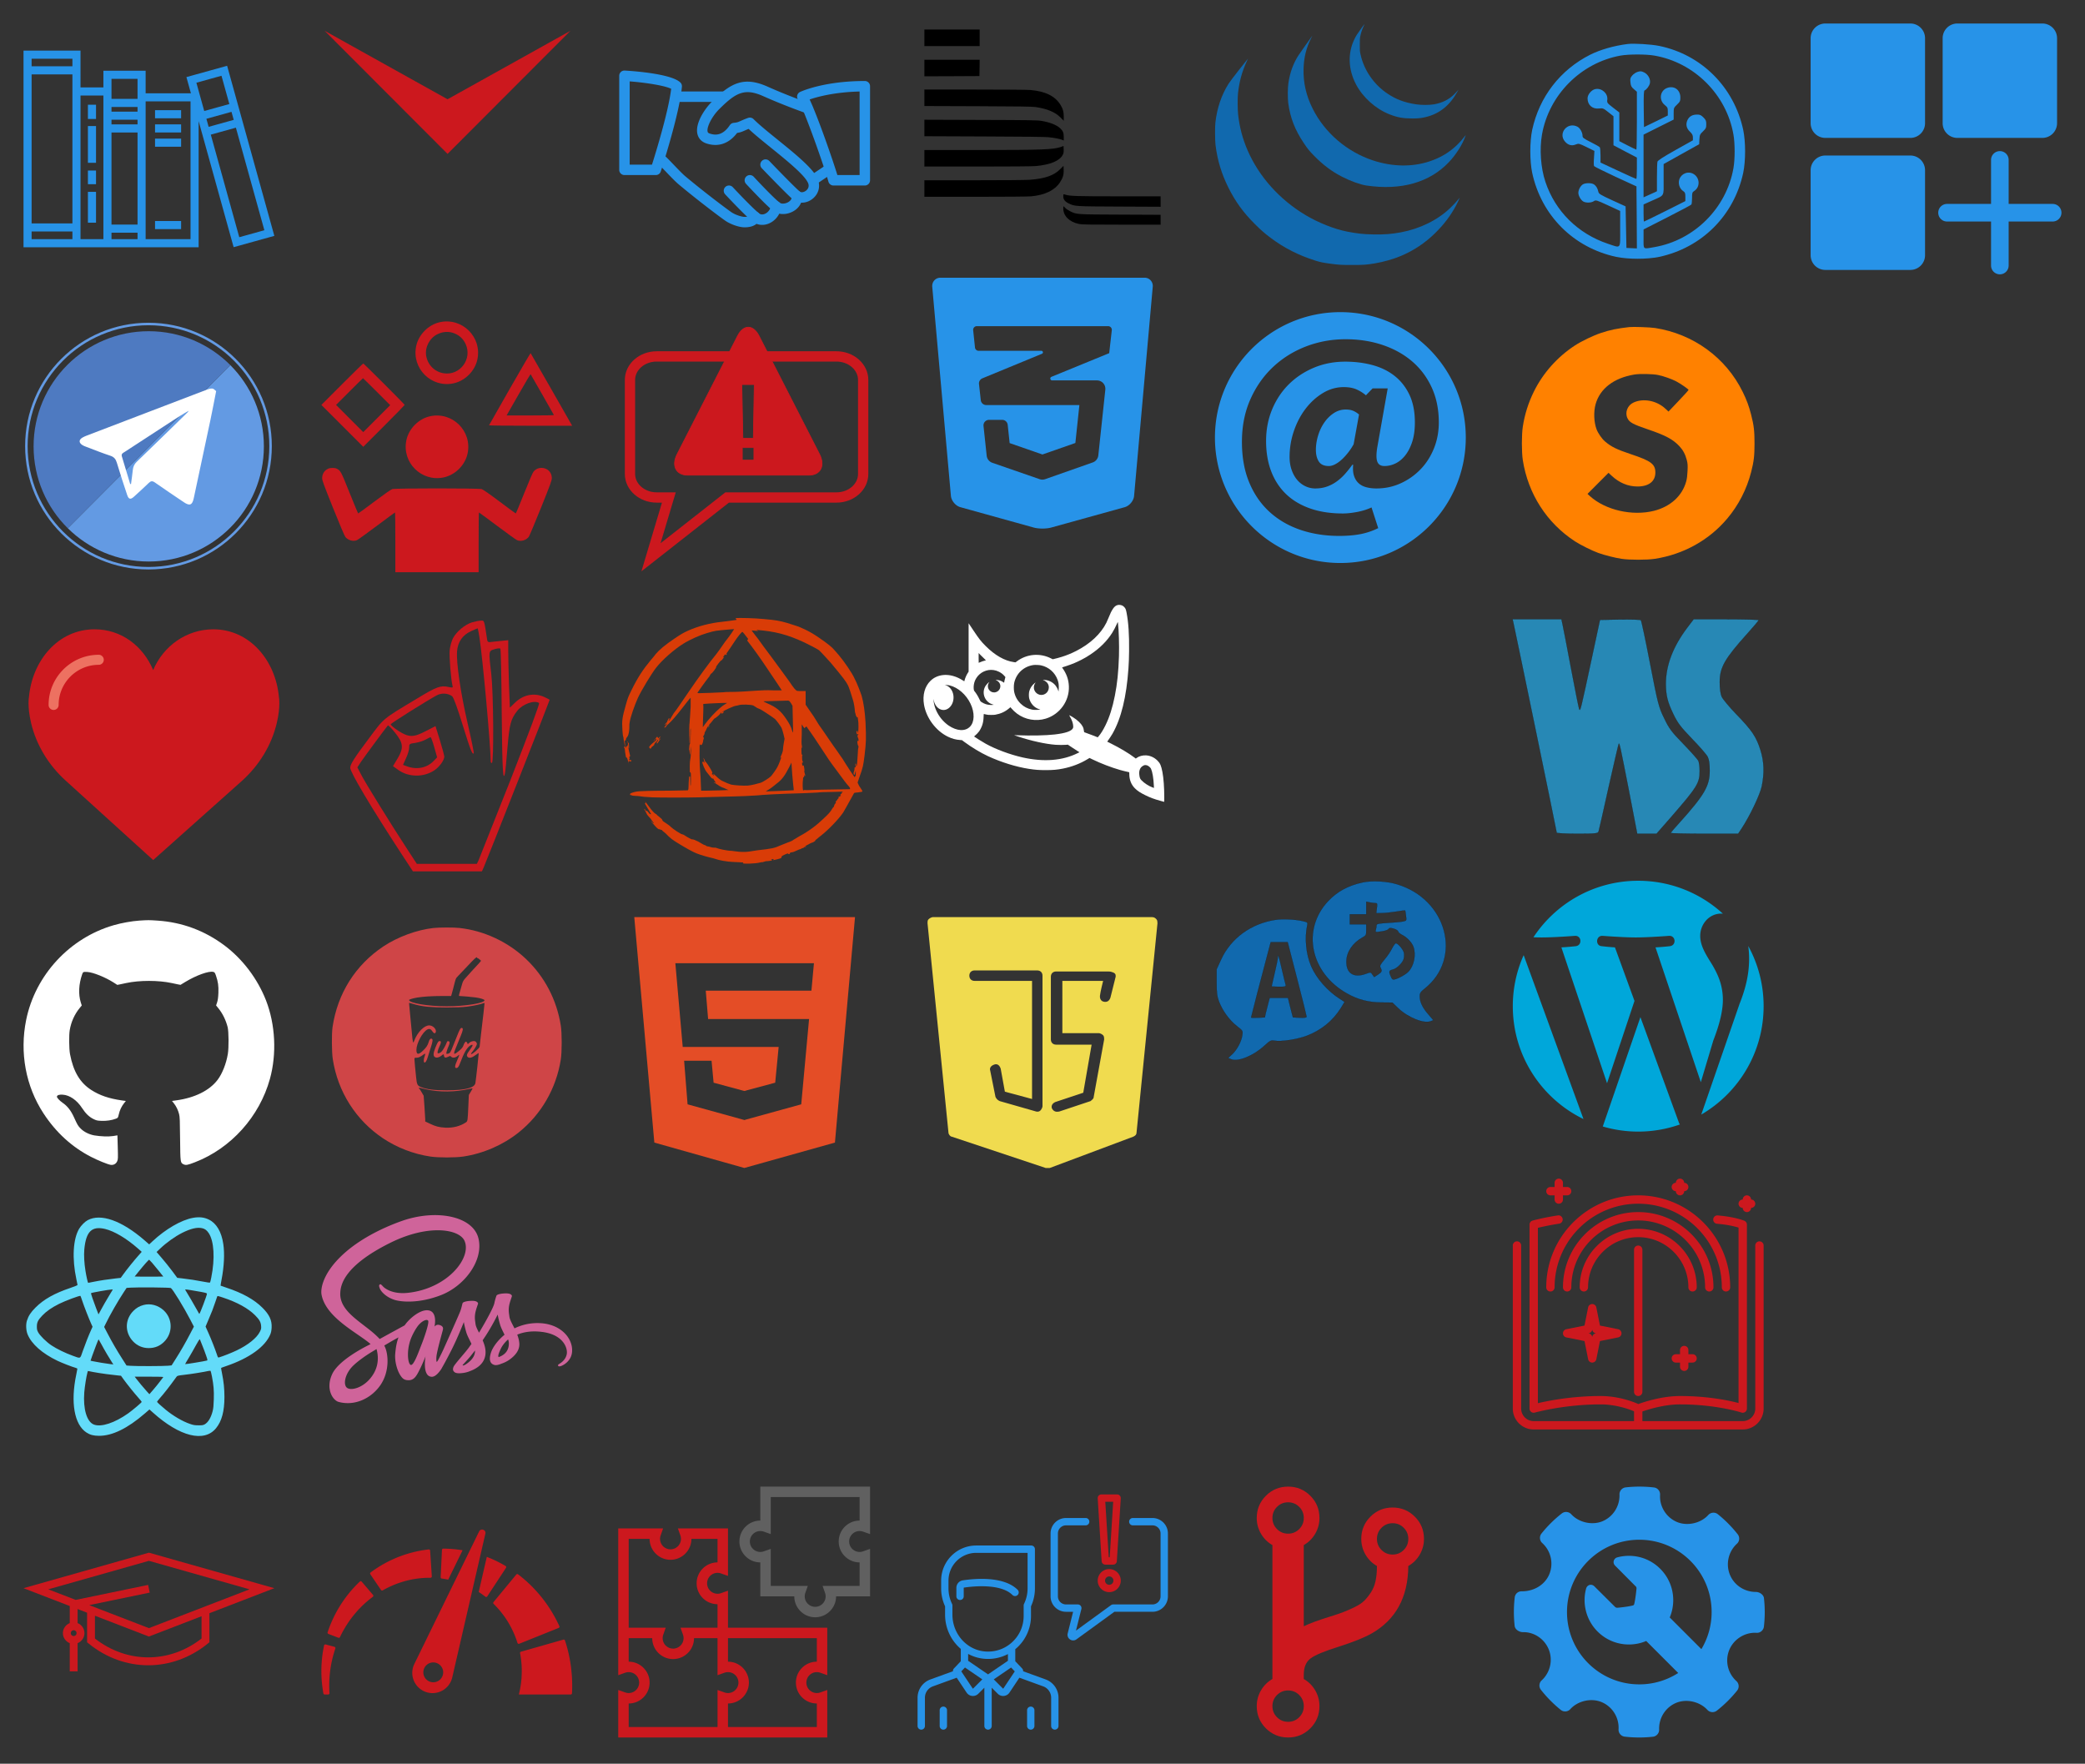 <?xml version="1.0" encoding="utf-8"?><!DOCTYPE svg  PUBLIC '-//W3C//DTD SVG 1.1//EN'  'http://www.w3.org/Graphics/SVG/1.1/DTD/svg11.dtd'><svg width="266" height="225" viewBox="0 0 266 225" xmlns="http://www.w3.org/2000/svg" xmlns:xlink="http://www.w3.org/1999/xlink"><rect x="0" y="0" width="266" height="225" fill="#333333" stroke="none"/><view id="arrow--svg_arrow" viewBox="38 0 38 23.44"/><svg width="38" height="23.44" viewBox="-39.55 -39.55 501.01 309.11" x="38" xmlns="http://www.w3.org/2000/svg"><path fill="none" d="M-1-1h423.9v232H-1z"/><path fill="#cc181e" d="M212.248 127.432L419.047 12.23 212.248 219.368 5.45 12.23l206.8 115.202z"/></svg><view id="contact--svg_contact" viewBox="152 36.82 38 38"/><svg width="38" height="38" viewBox="-39.55 -39.55 501.01 501.01" x="152" y="36.82" xmlns="http://www.w3.org/2000/svg"><path fill="none" d="M-1-1h582v402H-1z"/><g fill="#2793e8"><path d="M219.866 163.814c-7.254 0-13.964 2.053-20.125 6.173-6.173 4.107-11.49 9.412-15.961 15.948-4.488 6.536-7.926 13.851-10.343 21.941-2.429 8.116-3.627 16.018-3.627 23.765 0 7.974 1.633 14.507 4.9 19.587 3.263 5.068 8.872 7.614 16.861 7.614 3.375 0 7.025-1.021 10.89-3.086 3.867-2.054 7.599-4.769 11.238-8.167 3.63-3.375 7.122-7.254 10.521-11.602a106.038 106.038 0 0 0 9.067-13.774l9.073-50.056c-3.164-2.669-6.425-4.723-9.8-6.173-3.393-1.452-7.626-2.17-12.694-2.17z"/><path d="M210.976 0C94.461 0 0 94.453 0 210.964 0 327.478 94.452 421.94 210.975 421.94c116.526 0 210.963-94.455 210.963-210.976C421.939 94.453 327.514 0 210.976 0zm134.931 264.283c-9.56 9.92-20.675 17.78-33.363 23.575-12.688 5.801-26.307 8.707-40.814 8.707-6.059 0-11.667-.655-16.867-1.987-5.206-1.34-9.565-3.567-13.055-6.72-3.507-3.146-6.112-7.254-7.812-12.334-1.693-5.08-2.173-11.361-1.435-18.849h-1.453a193.058 193.058 0 0 1-11.794 14.867 86.719 86.719 0 0 1-13.964 12.875c-5.065 3.759-10.637 6.719-16.669 8.887-6.062 2.174-12.703 3.261-19.96 3.261-5.798 0-11.361-1.273-16.693-3.808-5.309-2.54-9.905-6.106-13.775-10.694-3.867-4.588-6.953-10.16-9.235-16.693-2.317-6.527-3.461-13.774-3.461-21.761 0-14.994 2.429-29.559 7.256-43.703 4.84-14.147 11.431-26.662 19.768-37.539 8.344-10.884 18.029-19.633 29.03-26.298 11-6.642 22.665-9.968 34.993-9.968 8.47 0 15.604 1.273 21.398 3.807a64.569 64.569 0 0 1 15.967 9.979l11.234-11.616h25.395l-17.401 98.302c-1.934 11.361-1.994 19.588-.192 24.668 1.825 5.067 5.86 7.614 12.153 7.614 6.281 0 12.466-1.453 18.507-4.359 6.029-2.9 11.47-7.362 16.321-13.422 4.815-6.034 8.767-13.66 11.781-22.842 3.026-9.199 4.527-20.083 4.527-32.657 0-18.134-3.026-33.617-9.067-46.432-6.053-12.814-14.327-23.395-24.835-31.729-10.522-8.344-22.923-14.447-37.19-18.314-14.261-3.87-29.621-5.812-46.065-5.812-18.852 0-36.389 3.387-52.593 10.145-16.201 6.789-30.288 16.093-42.262 27.935-11.959 11.856-21.329 25.944-28.112 42.262-6.752 16.321-10.145 34.035-10.145 53.134 0 18.867 2.846 35.788 8.515 50.776 5.696 15.012 13.977 27.754 24.86 38.274 10.871 10.521 24.355 18.615 40.448 24.295 16.065 5.682 34.5 8.533 55.304 8.533 7.014 0 14.988-.847 23.947-2.534 8.936-1.693 17.042-4.233 24.296-7.626l11.24 34.828c-9.907 4.84-20.008 8.215-30.288 10.142-10.28 1.934-22.062 2.925-35.371 2.925-23.452 0-45.156-3.398-65.092-10.154-19.957-6.779-37.254-16.813-51.885-30.107-14.627-13.307-26.058-29.809-34.272-49.504-8.227-19.708-12.322-42.502-12.322-68.371 0-26.361 4.708-50.188 14.135-71.469 9.428-21.269 22.149-39.403 38.092-54.406 15.964-14.997 34.458-26.526 55.481-34.651 21.056-8.08 43.294-12.142 66.746-12.142 22.242 0 42.922 3.204 62.018 9.611 19.107 6.413 35.668 15.597 49.695 27.559 14.027 11.971 25.028 26.613 33.003 43.896 7.986 17.3 11.985 36.944 11.985 58.946 0 15.483-2.727 29.991-8.167 43.532-5.451 13.526-12.933 25.258-22.486 35.166z"/></g></svg><view id="contact--svg_send" viewBox="0 38 38 38"/><svg height="38" viewBox="-46.87 -46.87 593.75 593.75" width="38" y="38" xmlns="http://www.w3.org/2000/svg"><path d="M412.226 87.133L88.29 412.367c41.458 40.974 98.435 66.279 161.33 66.279 126.765 0 229.526-102.765 229.526-229.527 0-63.224-25.566-120.475-66.92-161.986z" fill="#639AE3"/><path d="M249.619 19.592c-126.765 0-229.527 102.762-229.527 229.527 0 63.87 26.096 121.639 68.197 163.248L412.226 87.133c-41.561-41.719-99.067-67.541-162.607-67.541z" fill="#4E7AC1"/><circle cx="249.1" cy="248.6" fill="none" r="243.4" stroke="#639AE3" stroke-miterlimit="10" stroke-width="5"/><path d="M384 139.055c-4.041 20.417-7.518 39.018-11.423 57.528-10.962 51.951-22.077 103.868-33.185 155.788-3.004 14.044-8.102 16.007-20.086 7.892-19.162-12.976-38.447-25.777-57.357-39.105-5.195-3.661-8.256-3.136-12.587 1.16-9.328 9.25-19.265 17.887-28.902 26.826-6.885 6.387-10.748 5.919-13.746-2.929-7.256-21.404-14.224-42.919-20.704-64.57-2.163-7.229-5.561-11.418-13.009-13.869-16.469-5.416-32.578-11.93-48.811-18.062-2.446-.922-4.946-1.909-7.11-3.337-7.01-4.627-6.941-10.32.223-14.655 2.901-1.755 6.108-3.066 9.29-4.284 79.545-30.467 159.097-60.915 238.687-91.26 3.609-1.376 7.711-2.716 11.373-2.286 2.745.323 5.154 3.52 7.347 5.163zM212.623 324.104c.554.052 1.106.104 1.66.152 1.216-9.342 2.616-18.668 3.586-28.037.676-6.531 3.008-11.669 7.935-16.412 33.899-32.641 67.504-65.584 101.182-98.457.929-.907 1.572-2.106 2.35-3.169-11.352 6.207-21.91 13.09-32.475 19.968-31.721 20.658-63.454 41.297-95.153 61.992-3.162 2.063-7.33 3.504-5.669 8.928 5.611 18.32 11.067 36.687 16.584 55.035z" fill="#FFF"/></svg><view id="cooperation--svg_ability-un" viewBox="38 38 38 38"/><svg width="38" height="38" viewBox="-48 -48 608 608" x="38" y="38" xmlns="http://www.w3.org/2000/svg"><path fill="none" d="M-1-1h202v202H-1z"/><g fill="#cc181e"><path d="M242 1.6c-23.4 5-43.6 25.4-48.5 48.9-9.5 45.4 30.6 85.5 76 76 23.8-5 44-25.2 49-49C328 31.9 287.6-8.2 242 1.6zm28.6 22.5c11.1 4.2 19 11.5 23.9 22.2 13.9 30.3-11.3 64.4-44.2 59.7-18.7-2.6-33.3-17.1-36.4-35.9-2.8-17.6 7.3-36.6 23.6-44.2 11-5.2 22.3-5.8 33.1-1.8zm113.9 113.6c-23.1 40.5-42.1 73.9-42.3 74.4-.2.5 36.6.9 84.6.9h85.1l-42.1-73.8c-23.2-40.5-42.4-74-42.7-74.4-.3-.3-19.5 32.5-42.6 72.9zm66.5 11.8c12.8 22.5 23.5 41.3 23.7 41.7.2.5-21.4.8-48.1.8h-48.5l24.2-42.4c13.3-23.3 24.5-42.1 24.8-41.8.3.4 11.1 19.1 23.9 41.7zM42.2 128.3L0 170.5l42.8 42.8L85.5 256l42.3-42.3C151 190.5 170 171 170 170.5c0-1.3-83.2-84.5-84.5-84.5-.6 0-20 19-43.3 42.3zm70.8 15.2l27.5 27.5-27.5 27.5L85.5 226l-27.7-27.7L30 170.5l27.2-27.2c15-15 27.5-27.3 27.8-27.3.3 0 12.9 12.4 28 27.5zm109 50.1c-23.4 5-43.6 25.4-48.5 48.9-9.5 45.4 30.6 85.5 76 76 23.8-5 44-25.2 49-49 9.5-45.6-30.9-85.7-76.5-75.9z"/><path d="M14 300.6C6.3 303.9 1.6 311.3 1.6 320c.1 4.8 2.9 12.5 22.3 61 13.2 32.9 23.4 56.9 25 58.9 5.4 6.9 16 9.9 23.6 6.7 2.1-.9 20.4-14 40.5-29.1 20.2-15.1 37-27.5 37.3-27.5.4 0 .7 27.4.7 61v61h170v-61c0-33.6.3-61 .7-61 .3 0 17.1 12.4 37.3 27.5 20.1 15.1 38.4 28.2 40.5 29.1 7.9 3.3 18.5.2 23.9-6.9 1.3-1.8 12.4-28.2 24.7-58.7 19.5-48.5 22.2-56.2 22.3-61 0-12.2-8.9-21-21.4-21-6.1 0-11.5 2.5-15.6 7.2-2 2.3-8.2 16.7-19.4 44.6-9 22.6-16.8 41.2-17.2 41.2-.5 0-15.3-10.9-33-24.2-22.3-16.7-33.6-24.5-36.6-25.5-6.6-1.9-175.8-1.9-182.4 0-3 1-14.3 8.8-36.6 25.5-17.7 13.3-32.5 24.2-33 24.2-.4 0-8.3-18.8-17.5-41.8C40 306 39.3 304.6 31.3 300.6c-4-2-12.7-2-17.3 0z"/></g></svg><view id="cooperation--svg_cooperation" viewBox="76 0 38 38"/><svg width="38" height="38" viewBox="-48 -48 608 608" x="76" xmlns="http://www.w3.org/2000/svg"><path fill="none" d="M-1-1h514v514H-1z"/><g fill="#2793e8"><path d="M404.267 315.41c-10.048-20.949-45.995-50.027-80.725-78.123-19.371-15.659-37.675-30.464-49.344-42.133-2.923-2.944-7.296-3.883-11.157-2.496-7.189 2.603-11.627 4.608-15.125 6.165-5.333 2.389-7.125 3.2-14.315 3.925a10.663 10.663 0 0 0-7.808 4.672c-15.083 22.549-30.699 20.629-41.131 17.131-3.328-1.109-3.925-2.539-4.245-3.904-2.24-9.365 9.003-31.168 23.573-45.739 34.667-34.688 52.544-43.371 90.304-26.496 42.837 19.157 85.76 34.155 86.187 34.304a10.654 10.654 0 0 0 13.589-6.571c1.92-5.568-1.003-11.648-6.571-13.589-.427-.149-42.496-14.848-84.48-33.643-48.917-21.867-75.755-7.467-114.091 30.891-14.592 14.592-34.411 44.117-29.291 65.771 2.197 9.216 8.683 16.043 18.325 19.221 24.171 7.979 46.229.341 62.656-21.461 6.784-1.045 10.475-2.581 16.021-5.077a209.95 209.95 0 0 1 7.467-3.2c12.203 11.456 28.672 24.789 46.016 38.805 31.36 25.365 66.923 54.123 74.923 70.763 3.947 8.213-.299 13.568-3.179 16.021-4.224 3.627-10.005 4.779-13.141 2.581-3.456-2.368-7.957-2.517-11.52-.384a10.66 10.66 0 0 0-5.141 10.304c.725 6.784-5.483 10.667-8.171 12.011-6.827 3.456-13.952 2.859-16.619.384-2.987-2.773-7.275-3.584-11.072-2.176-3.797 1.429-6.443 4.928-6.827 8.981-.64 6.997-5.824 13.717-12.587 16.341-3.264 1.237-8 1.984-12.245-1.899a10.791 10.791 0 0 0-9.749-2.475 10.65 10.65 0 0 0-7.488 6.72c-.405 1.067-1.323 3.627-11.307 3.627-7.104 0-19.883-4.8-26.133-8.939-7.488-4.928-54.443-39.957-94.997-73.92-5.696-4.8-15.552-15.083-24.256-24.171-7.723-8.064-14.784-15.381-18.411-18.453-4.544-3.84-11.264-3.264-15.04 1.259-3.797 4.501-3.243 11.243 1.259 15.04 3.307 2.795 9.707 9.557 16.768 16.917 9.515 9.941 19.349 20.224 25.963 25.771 39.723 33.259 87.467 69.163 96.981 75.413 7.851 5.163 24.768 12.416 37.867 12.416 10.517 0 18.603-2.411 24.213-7.125 7.509 2.923 16.043 2.944 24.256-.256 9.707-3.755 17.685-11.328 22.208-20.501 8.405 1.792 18.027.533 26.773-3.861 8.555-4.309 14.741-10.901 17.813-18.603 8.491.448 17.237-2.56 24.469-8.768 12.247-10.474 15.617-26.772 8.535-41.471z"/><path d="M213.333 138.663h-96c-5.888 0-10.667 4.779-10.667 10.667s4.779 10.667 10.667 10.667h96c5.888 0 10.667-4.779 10.667-10.667s-4.779-10.667-10.667-10.667zM435.52 292.711c-3.307-4.885-9.92-6.229-14.805-2.901l-31.189 20.949c-4.885 3.285-6.187 9.92-2.901 14.805a10.717 10.717 0 0 0 8.875 4.715c2.027 0 4.096-.576 5.931-1.813l31.189-20.949c4.884-3.286 6.185-9.92 2.9-14.806zm-66.219 50.902c-7.637-6.016-41.792-40.981-62.912-62.997-4.075-4.267-10.837-4.416-15.083-.32-4.267 4.075-4.395 10.837-.32 15.083 5.483 5.717 53.845 56.128 65.088 65.003a10.623 10.623 0 0 0 6.592 2.283c3.136 0 6.272-1.408 8.405-4.075 3.649-4.609 2.86-11.329-1.77-14.977zm-42.624 21.397c-12.779-10.219-44.885-44.331-52.139-52.224-4.011-4.352-10.731-4.608-15.083-.64-4.331 3.989-4.629 10.752-.64 15.083.384.405 38.699 41.771 54.528 54.443a10.72 10.72 0 0 0 6.656 2.325c3.115 0 6.229-1.387 8.341-3.989 3.671-4.609 2.924-11.329-1.663-14.998zm-42.453 21.483c-15.211-12.821-46.336-45.952-52.416-52.459-4.032-4.309-10.795-4.544-15.083-.512-4.309 4.032-4.523 10.773-.512 15.083 8.747 9.365 38.528 40.939 54.251 54.208a10.638 10.638 0 0 0 6.869 2.517c3.029 0 6.059-1.301 8.171-3.797 3.797-4.523 3.221-11.243-1.28-15.04z"/><path d="M124.672 120.253C106.389 102.93 33.28 97.319 11.307 96.018c-3.029-.149-5.824.853-7.957 2.88A10.662 10.662 0 0 0 0 106.663v192c0 5.888 4.779 10.667 10.667 10.667h64c4.608 0 8.704-2.965 10.133-7.36 1.557-4.779 38.315-117.589 43.157-173.056.278-3.243-.917-6.443-3.285-8.661zM66.88 287.997H21.333V118.098c34.283 2.709 71.275 8.597 84.715 15.125-5.653 46.72-31.232 129.728-39.168 154.774zM501.333 117.33c-83.755 0-130.219 21.44-132.16 22.336-2.773 1.301-4.843 3.712-5.696 6.635s-.427 6.059 1.173 8.661c13.184 21.227 54.464 139.115 62.4 167.872a10.665 10.665 0 0 0 10.283 7.829h64c5.888 0 10.667-4.779 10.667-10.667v-192a10.657 10.657 0 0 0-10.667-10.666zm-10.666 192h-45.355c-10.112-32.939-39.979-118.827-56.64-154.325 16.277-5.525 51.243-15.019 101.995-16.213V309.33z"/></g></svg><view id="cooperation--svg_importance" viewBox="76 38 38 38"/><svg width="38" height="38" viewBox="-48 -48 608 608" x="76" y="38" xmlns="http://www.w3.org/2000/svg"><path fill="none" d="M-1-1h514v514H-1z"/><g stroke="#cc181e"><path d="M21.957 119.479c0-26.506 24.42-47.994 54.542-47.994h366.917c14.465 0 28.338 5.056 38.567 14.057 10.228 9 15.974 21.208 15.974 33.937v191.975c0 26.506-24.419 47.994-54.541 47.994H220.29L64.832 481.485l36.459-122.037H76.499c-30.122 0-54.542-21.488-54.542-47.994V119.48z" stroke-width="21" fill="none"/><path d="M408.867 271.108l-39.892-78.023c-12.028-23.516-31.7-62.013-43.727-85.533L285.36 29.533c-12.04-23.53-31.712-23.53-43.735 0l-39.88 78.019c-12.028 23.52-31.712 62.026-43.735 85.533l-39.884 78.023c-12.027 23.539-2.183 42.778 21.867 42.778h246.982c24.075 0 33.907-19.24 21.892-42.778zm-133.984 12.079h-23.66v-25.654h23.66v25.654zm-1.14-44.557h-21.36l-2.122-109.764h25.416l-1.934 109.764z" stroke-width="1.5" fill="#cc181e"/></g></svg><view id="cooperation--svg_love" viewBox="0 76 38 38"/><svg width="38" height="38" viewBox="-4.69 -4.69 59.38 59.38" y="76" xmlns="http://www.w3.org/2000/svg"><path fill="none" d="M-1-1h582v402H-1z"/><path fill="#cc181e" d="M25.85 10.126c2.018-4.783 6.628-8.125 11.99-8.125 7.223 0 12.425 6.179 13.079 13.543 0 0 .353 1.828-.424 5.119-1.058 4.482-3.545 8.464-6.898 11.503L25.85 48 8.402 32.165c-3.353-3.038-5.84-7.021-6.898-11.503-.777-3.291-.424-5.119-.424-5.119C1.734 8.179 6.936 2 14.159 2c5.363 0 9.673 3.343 11.691 8.126z"/><path fill="#ED7161" d="M6 18.078a1 1 0 0 1-1-1c0-5.514 4.486-10 10-10a1 1 0 1 1 0 2c-4.411 0-8 3.589-8 8a1 1 0 0 1-1 1z"/></svg><view id="cooperation--svg_ready" viewBox="38 76 38 38"/><svg width="38" height="38" viewBox="-18.75 -18.75 237.5 237.5" x="38" y="76" xmlns="http://www.w3.org/2000/svg"><path fill="none" d="M-1-1h202v202H-1z"/><path fill="#cc181e" d="M120 2.5c-5.7 1.8-12.4 7.5-15.1 12.7-1.1 2.2-2.3 6.5-2.6 9.5-.5 4.7 1.1 24 2.3 28.5.4 1.4 0 1.5-3.2.8-6.3-1.4-9.5-.3-25.4 9.4-27.8 16.7-25.8 15.1-38.3 31.9C26.2 110.6 23 115.7 23 118.4c0 3.6 16.5 31.3 40.3 67.8L73 201h55l1.5-3.3C131.3 193.8 182 65 182 64.3c0-.2-1.9-1.3-4.2-2.3-8-3.6-16.7-2-23.4 4.5l-4.1 4-.7-17.9c-.3-9.9-.6-22-.6-26.9v-9l-6.2.6c-3.5.4-7.2.8-8.3.9-1.1.2-2-.3-2.2-1.2-2.6-17-2.3-16-5.1-15.9-1.5 0-4.7.7-7.2 1.4zm6 11.7c2.6 16.8 8.9 85.4 9 99.1 0 1 .5 1.5 1 1.2 1.6-1 1.2-55.8-.5-70.5-2.2-18.8-2.3-18.7 2.5-20.1 2.2-.7 4.3-.9 4.7-.5.4.4.9 23.4 1.1 51.1.4 44.7 1 56 2.6 48.2.3-1.2 1.2-10.4 2-20.5 1.6-18.8 2.6-22.5 7.8-29.2 4.2-5.4 13.7-8.8 17.4-6.2.6.4-7.5 22.2-23 61.8-13.3 33.5-24.7 62.2-25.3 63.7L124 195H76.1l-7.7-11.8c-12.7-19.4-32.4-51.3-36.2-58.4l-3.5-6.7 2.8-4.3C34 110.1 51.1 86.9 53 84.7c.3-.4 3 2.2 5.8 5.8 6.6 8.2 7 12.2 1.8 20.8l-3.5 5.8 4 2.9c8.4 6.1 20.6 6.2 29.2.3 4-2.8 7.7-7.9 7.7-10.8 0-.9-1.6-6.8-3.5-13L91 85.2l-7.6 3.9c-10.1 5.3-13.7 5.2-22.1-.2-3.5-2.3-6.2-4.6-6-5.2.3-.9 28.9-18.8 36.8-23.1 3.9-2 8.9-1.7 12.2.8 1.1.9 4.2 9.4 8.3 22.7 6.3 20.3 7.7 23.9 8.9 22.8.3-.3-1.9-11.1-4.9-24-5.7-24.7-9.1-48.3-8.4-57.4.6-7.5 4.4-12.9 11.1-16 2.8-1.3 5.2-2.3 5.4-2.2.1.2.7 3.3 1.3 6.9zM90 102l2.3 8.1-2.8 2.9c-5.4 5.7-13.8 7.2-21.7 4.1l-2.7-1 2.4-5.3c1.4-2.9 2.5-6.7 2.5-8.4 0-3 .2-3.2 4.8-3.8 2.6-.4 6.3-1.5 8.2-2.6 1.9-1.1 3.8-1.9 4.1-2 .3 0 1.7 3.6 2.9 8z"/></svg><view id="knowledge--svg_PostCSS" viewBox="76 76 38 37.59"/><svg width="38" height="37.59" viewBox="-74.06 -74.06 938.13 928.13" x="76" y="76" xmlns="http://www.w3.org/2000/svg"><path fill="none" d="M-1-1h582v402H-1z"/><g fill="#d93c07"><path d="M370 2c-13.8 2-36 5-46.2 6-37.6 3.8-75.2 13.7-107.2 28-15.7 7.2-22.2 11-44 25.8-27.8 18.7-47.2 35-58.2 48.3-3.2 5-10.5 13-16.2 20-22.6 27-40.4 54-59 92-11.4 23-12 25-18 46C9.2 310 8 319 10 349c.7 10.2 1.6 19 2 19.5.4.5.8 1.7 1 2.5.5 8 4.7 29 5.6 29 .3 0 .3-2 0-4.8-2-14-2-13.2.3-13.2 1 0 2-.6 2-3 0-1.7 1-4 2-5.6 5-5.6 6-9 8-20 1-6 1-13.6 1-17 0-3.2 0-8.7 1-12 2-15.5 16-55 26-77 11-23.8 44-78 57-94.4 19-24.6 57-58 86-76 22-13.7 53-27.3 75-33.6 28-8 24-7 67-11 10-1 18-1.4 18-1.2 0 .5-14 21.5-22 31.3-3 3.3-10 13.2-16 22-6 8.7-14 20-18 25-20 23.7-63 83.5-84 114.5-25 36.4-46 68-50 71.6-1 1.2-3 5-5 8.3-4 7-10 17-11 16s0-2 1-3c2-3 2-6 0-5-1 0-3 3-4 6-2 4-3 5-2 6s1 1 0 1c-1-1-3 1-5 4-4 5-3 7 1 2l3-3c1 0-2 6-5 9-2 1-3 3-3 4s5-1 6-3c0-1 3-5 7-8 11-10 24-25 42-48 9-12 19-24 22-28l6-7v29l-2 32c-1 9-1 19-2 24-1 10 0 61 1 59 1-1 1-12 2-24 0-12 0-22 1-23s0 32-1 40c0 5-1 9-2 10 0 1-1 3-1 5-1 11-1 12 0 13 0 0 1 4 1 8 0 11 2 7 3-8l2-12-1 17c-.6 10-1 20-2 23-1 4-1.7 12-1.8 22 0 21 0 20 1 20 2.7 0 3 3 2.7 25 0 23-2 24-2 2 0-13 0-14-2-14s-2 1-3 18c0 10-1 20-1 22-1 4-1 4-5.7 4l-51 1c-53 0-98 1-107 3-8 1-18 5-19 6s-1 2-1 3c0 2 0 2 3 2 1 0 3 0 2 1 0 0 3 1 6 1s10 1 15 1c11.6 2 22.8 3 44 4 25.6 1 106.7 1 146.5 0l77-2c53-1 94-3 106-4 17-2 68-5 146-7l44-2c6-1 27-2 46-2l35-1-2 2c-2 1-2 3-2 3 0 1 0 2-1 2-2 0-3 2-3 4 0 0 0 1 1 1s1 0-1 2c-1.5 1-3 2-4 2-2 0-3 2-1.7 3 1 1 0 2-1.3 3s-2.5 2-2.5 3c0 0-1 2-3 4-3 3-3 4-2 5s1 1-1 3-3 3-3 4.2c0 1 0 2-1 2s-1 1-.5 2 0 2-1 3c-1 0-3 3-5 6-5 9-10 15-27 30.7-21.5 21-47 40-75 55-8 5-17 10-20 12-2 2-10 6-17 8l-25 10c-17 8-27 10-72 15l-26 4c-9 1.6-30 1.3-39-.4-5-1-12-1-16-2-13 0-41-6-47-9-2-1-5.5-1-8.5-1-3.5 0-8-1-11-2s-6.7-2-8.6-2c-2 0-4-1-5-2s-3-2-3.7-2c-.7 0-4-1-7-3l-13.7-8c-8-4-17-8-19-7-1 1-16-7-24-12.6-3-2-6-3.4-7.5-3.4-4 0-30-17-37-24-2-3-9-7-14-10.8-8.3-5-11-7-12-10 0-2-3-5-7-8l-9-7.3c-1-2-4-4-6-5-4.5-3-9.4-8-22-25-5-7.6-10-13-10-13s0 1.2 1 2.3c1 3 1 4-.6 3l-2-1c0 .6 4 8 9.7 17 12 20 12 19 8 18-2-.4-4-2.4-5-4.3-3-4-5-6-8-6-1.3 0-2-1-3-3-.3-1-1-3-2-3-2 0-2 0 3 8l4 8c0 1 2.7 4 6 8 4 4 7 8 7 8l4 6c5 6 6 7 4 7-1 0-3-2-5-4-6-6-2 0 5 7 10 12 16 17 18 16 1 0 3 1 4 1 1 1 3 2 4 1 1 0 1 0 1 1s0 2 .2 1c.3 0 5 4 11 9 5.3 6 14.3 14 19.3 18 10 8 54 34 69 41 12 6 31 12 50 16.7 8 1.5 16 4 19 5 10 4 38 9 55 9.4 17.2 1 27 1 27.3 1.4h3c2-.6 3 1 1 2.3-3 3 40 2 54-2 4-1 8-1.3 8-1 0 0 2 0 3-1 1-.2 5-1 7-2 10-.2 19-2 20-3 1-.3 1-1-1-1-3 0-3-1 1-2.3 4-1.8 6 0 4 2-1 2-1 2 0 1l13-3c10-3 12-3 12-5s1-3 3-4l3-1-3 .7h-3c1-1 23-11 23.8-10 .6 0 0 0-2 1l-2 1 2.5 1c3 1 4 0 5-3 1-2 2-2.2 4-2.2 4 0 12-3 20-7 3.6-2 7-3 8-3s3-1 4-2 3-1.5 4-1.5 3-1 4-2 2-2 3-2c1 .6 2.8 0 3.8 0 1-.4 1-1-1-1-3-.3-3-1 7-6 5-3 11-6 12-6 2 0 11-5 11-6.4-1-1 0-1 1-2s3-3 6-5c2-2 7-6 11-9 23-18 55-51 70-73 4-7 15-26 33-59 1-3 2-3 13-4 6-1 12-2 13-2 2-2 2-2-4.6-12-3-4-6-9-7-12l-2.3-5 6-17.7c11-30 12-36 16-68 5-42 5.3-51 3-105-2-32-6-61-12-82-4.6-14-15-41-22.5-55-8-18-33-54-49-73l-13-15c-9-11-20-20-52-42-17-11.4-25-16-41-24-11-5-24-11-29-12l-28-9c-25-7-35-9-74-12.4-28.3-3-78-4-89-3zm62 31.5c58.6 4.5 97.3 14.6 150 39 15.4 7.2 43.6 22 47.2 25 3 2.3 30 31.4 37 39.5 40 48 48.4 59.2 54.6 71.7 2.6 5.2 10.2 27.7 15.3 45.3 3 9 6 27.7 6 34.2 0 3 1 7 2 9.2 1 2 1 4.5 1 5.2 0 .8 0 1.4 1 1.4s1 1 1 2.5c0 1.8 1 2.3 2 2 1-.5 2-.3 2 0l1 7c2 8 2 38.4 0 41.5 0 2.4-1 2.3-1-1.2 0-2 0-4-1-4.3 0-.3-1 0-1 .5 0 .7 0 1-1 .6-1-.5-1 0-1 3.2 1 7 2 7.2 4 6.2s4 0 1 2c-2 1.5-2 6.3 0 9.3 2 3 2 10.7 1 10.7s-2-.5-2-1.2c-2-2.2-1 10.5 1 14.5 2 3 2 4.2 1 7.8l-1 6-1 17c-1 16-2 31-3 33-1 3-2 2-2-2 0-2 0-4-1-4-2-1-2 0-1 5 1 7 1 7-1 6-2 0-2 0-2 5 0 3-1 7-2 9s-1 5-1 7c1 4 4 4 4 0 0-1 1-5 2-7 1-5 1-5 1 4 0 12 0 11-2 10-2 0-2 0-1 2 0 2 1 3 1 3-1 1-28-40-40-60-4-5-11-16-16-23s-18-25-28-40-20-29-22-32-9-12-14-21-15-24-23-35l-13-19v-43h-13c-9 0-13 0-15-1-4-2-10-9-24-30-7-9-17-24-24-33-31-42-38-52-57-77-11-16-24-33-29-39s-8-11-8-11l21 2zM403 67c19.6 25 42 56.3 66.2 92.7l30 44.6c7 10.3 12.8 19.2 12.8 19.6h-27.7c-23-1-32 0-51.8 1-29.2 2-57.8 4-78.5 4-8.5 0-19.8 0-25 1-12 1-72 3-78.3 3l-4.7-1 15.5-22c8.5-12 17-23 18.6-25 2-2 5-6 6-9 2-3 3-5 4-5 2 0 16-18 15-20s15-22 16-21c1 0 3-2 5-5 5-6 6-8 2-5-3 2-1-1 5-9 0-1 1 0 2 1s2 1 3-1 1-2 0-2c-2 1-1 0 12-19l12-18c11-17 24-33 26-32 1 0 9 10 18 22zm132.6 190.5c1.2.8 4 4.5 6.2 8.2l4 6.8.7 30 1 42.2c.3 6.8 0 12.3-.3 12.3-.5 0-1.6-2.6-2.5-5.8-3-11.3-8.4-22-18.4-36.7-17.4-26-31-37.2-60.6-50-5.6-2.6-10.6-5-11-5.5-.8-.7 3.6-1 12-1 14.2-.3 61.6-1.5 64.8-1.8 1 0 3 .5 4 1.3zm-195.6 6c0 .2-2.5 1.8-5.6 3.5-10.6 6-24.3 18-41 35.7-9.5 10.3-19.3 22-23 27.5-3.8 5.4-7 9.6-7.2 9.4-.2-.2.2-12.7.8-27.8.7-15 1-31.2 1-36l-.5-8.8 4-.5c8.2-1 71.5-3.8 71.5-3zm95 16.2c3 1 8 3.3 11 4.8 6.3 3.2 40 25.6 44.7 29.8 4.2 3.7 17.4 21.7 20.7 28.2 1.3 2.8 4 11.5 6 19.5l3.4 14.5-2.4 13c-1.3 7-2.3 15.3-2.4 18 0 6.2-2.2 14-6 21.8-3 5.7-3.2 10.4-.3 5.6 1.4-3 1.4-3 .8 0-1 4-8.7 24-12 30-3.4 7-17 26-21 30-5 5-25.5 18-31.6 20-10 3-29 8-41 9-13 1-43-1-52-3-7-2-17-6-29-12-7-4-11-7-18-14-5-5-10-9-10-8 0 0 0 2 2 3 1 2 2 2 0 2-1 0-2-1-3-2l-2-2c-2 1-2 0 0-3 1-2 0-4-5-13-7-12-15-23-16-23s-2-3-3-6c-2-3-3-6-3-6-1 0 0 4 1 7 2 8 2 11 0 7-2-3-3-3-5-1-1 1 0 3 4 14 3 7 7 15 10 18l8 10c5 7 8 10 10 10s3 0 3 1 2 4 4 7c4 5 5 7 0 4-1 0-3-1-3 0-1 0 1 1 4 2 2 2 6 4 9 6 5 4 12 7 14 8 1 0 6 2 10 4l9 4-25 1-43 1h-18l-1-22c0-12-1-29-2-37-1-10-2-27-2-50 0-32 0-41 2-36 1 2 4 2 6-1 1-1 2-5 3-8 0-4 1-7 2-9 1-3 1-3 0-4-2-2-2-5 1-8 1-2 2-4 2-6 0-1 0-3 1-3.6s1-1.4 1-2l1-2c1-.4 2-2.3 2-4 1-3 6-11 7-12s1 2 0 5c-1 2-1 2 1-.3 1-1 2-3 1-5 0-2 0-3 5-8 3-3 6-7.5 8-10 2-2.4 4-5 7-6 5-3 16-13 16-15 0-2.4 3-2.5 3 0 0 2 1 2 5-1s4-5-1-3l-3 1.6 2.3-2c5-4.5 37-19 42-19 2 0 6-1 9-2 9-3 37.4-2 46 1zm154.7 57.8c2 3.3 7.8 11.6 13 18.5 5 7 19.6 28.7 32.5 48.5 26 40 26.6 40.8 49.8 72l24.8 33.5c4.7 6.3 10.5 13.5 13 15.8 2.6 2.8 4.2 5.3 4.2 6.8 0 1.3 0 2.5-.2 2.6l-51.8 1c-28.3.3-59.6 1-69.5 1.6-10 .5-18.4.6-19 .3-1.7-1-5.5 0-5.6 1 0 1-1 0-2-1-1-2-2-23 0-34 0-5 1-7 2-7 1 1 1 0 1 0 0-2 1-4 2-6 0-1 1-1 1 1s0 3 1 1c0-1 0-3-1-5s-1-4-1-5-1-2-1-2-1-1 0-1c0 0 1-4 0-10-1-8-2-12-3-9-1 1-1 1-2 0s-2-3-2-6c0-4 0-5 2-4s2 0 0-3c-1-1-2-5-2-11 0-7 0-8 1-8s1 0-1-2-2-4-2-15v-10c0 2 1 3 1 4 1 1 1-6 0-10-1-2-1-13 0-34v-31l2 3c1 2 4 6 6 9zM545 489.8c.6 8.4 2 22.7 3 31.8 1.2 9 2 16.8 1.7 17-.5.5-70.3 3.3-82.2 3.4h-6l7.7-4.5c4.2-2.4 11-7.2 15-10.5l14.5-11.6c14-10.7 23-23 36-48.4l7.7-15.5.8 11.5 1.8 26.8z"/><path d="M119.5 369.7c-3 3-5.5 6.2-5.5 7 0 .6-1.3 2.2-3 3.4-1.6 2-3.2 3-3.5 4-.3 1 2-1 5-4 3.8-4 5.4-5 5-3-1.2 4-1.8 5-9.8 11s-15.5 15-13.4 16c.7 0 1.6 1 2 2 1.4 3 3.3 2 5-2 1-2 2-3 2.4-3 .5 0 2.3-1 4-3 2.5-2 3-3 2.4-4 0 0 1-2 3-5 2-2 5-4 5-5 1 0 2-2 2-3 1-2 3-3 3-2s-2 5-4 8c-1 2-2 3-1 4s4-2 6-6c6-8 8-13 4-8-2 3-2 3-3 1 0-1 0-2 2-4s3-5 2-5l-6 6zm-89 20.3c-.3.5 0 4.4.4 8.7v8c-1 .5-3-9-3-11.5 0-1.2-1-1-1 .7-1 1-1 3-1 3 0 1 0 1-2 1s-2 0-2 3v3l-2-3c-2-4-2-4-4-1-1 1-1 2 0 3s2 4 2 7 1 10 2 15c1 8 2 9 3 9 2-1 2 1 7 18l1 6-1-7c-1-5 0-6 1-6 3 1 7 1 7 1 0-1 0-2-1-4-1-1-2-2-2-1-1 1-2 1-3 1-2-1-2-1-1-2 2-2 2-4 1-6-1-1-1-2 1-3 2-2 2-1-2-17-1-3-2-11-3-18l-1-12c0-1-2 0-2 1z"/></g></svg><view id="knowledge--svg_bem" viewBox="114 0 38 32.43"/><svg version="1" width="38" height="32.43" viewBox="-62.5 -62.5 625.01 538.01" x="114" xmlns="http://www.w3.org/2000/svg"><path d="M0 17.5V35h117V0H0v17.5zm0 64V99l58.3-.2 58.2-.3.3-17.3.2-17.2H0v17.5zm0 62.9v17.5l113.3.4c82.9.3 115.5.7 121.7 1.7 24.6 3.5 42 10.8 53.2 22.2l6.8 6.9v-9c0-10.1-2-17-7.5-25.6-11.4-17.9-31.7-27.7-62.5-30.5-6.9-.6-54.3-1-118.2-1H0v17.4zm0 64v17.4l126.3.5c85.6.3 129.6.8 136.7 1.6 12.6 1.4 23.6 3.5 28.5 5.5l3.5 1.5v-7.5c0-8.9-1.8-13.2-7.9-18.7-7.8-7-21-12.2-39.1-15.4-8.4-1.4-23.7-1.7-128.7-2L0 190.9v17.5zm289.7 39.8c-15.7 5.9-39.9 6.8-175.4 6.8H0v35h112.3c67.9 0 116.5-.4 123.2-1 31.4-2.9 50.9-11.1 57.6-24.2 1.5-3 1.9-5.5 1.7-11.1l-.3-7.3-4.8 1.8zm-2.2 47.3C274.1 309 255.1 315.6 223 318c-7.8.6-57.5 1-118.2 1H0v35h107.8c64.9 0 111.9-.4 118.4-1 29-2.8 49.4-12.6 60.6-29.3 6.4-9.7 8.4-16.1 8-26.8l-.3-8.4-7 7zm7 53.3c-.3.3-.5 2.4-.5 4.6 0 6.1 3.6 10.8 11.2 14.5 13 6.4 12.4 6.4 108.1 6.8l86.7.4V353h-89c-88.3 0-103.5-.5-112.2-3.4-2-.8-4-1.1-4.3-.8zm-.5 30c0 15.8 13.1 28.6 33.2 32.7 6.6 1.3 19.8 1.5 90.3 1.5H500v-20.9l-85.2-.4c-94.8-.4-92.2-.2-106.5-7.2-3.9-1.9-8.5-5.1-10.2-7-1.7-1.9-3.3-3.5-3.6-3.5-.3 0-.5 2.2-.5 4.8z"/></svg><view id="knowledge--svg_css3" viewBox="114 32.43 38 38"/><svg width="38" height="38" viewBox="-44.13 -44.13 558.96 558.96" x="114" y="32.43" xmlns="http://www.w3.org/2000/svg"><path fill="none" d="M-1-1h582v402H-1z"/><path fill="#2793e8" d="M426.981 0H43.701C34.52 0 27.632 7.769 28.442 16.949L63.45 409.254c.811 9.173 8.745 18.774 17.644 21.253L219.1 468.842c8.887 2.463 23.413 2.479 32.313.032l138.177-38.281c8.901-2.472 16.835-11.986 17.645-21.175l35.023-392.469C443.068 7.769 436.209 0 426.981 0zM360.51 141.611a.134.134 0 0 1-.112.117.134.134 0 0 1-.144-.077L252.13 185.96a3.485 3.485 0 0 0 1.321 6.708h84.103a15.772 15.772 0 0 1 15.682 17.443l-13.141 123.273a15.77 15.77 0 0 1-10.447 13.205l-89.269 31.41a15.761 15.761 0 0 1-10.397.025l-88.852-30.778a15.771 15.771 0 0 1-10.52-13.228l-5.957-55.828a10.388 10.388 0 0 1 10.331-11.492h24.725c5.313 0 9.769 4.007 10.331 9.289l3.655 34.316 61.521 21.385 61.803-21.58 7.559-71.17H129.835a10.39 10.39 0 0 1-10.327-9.25l-3.327-30.164a10.388 10.388 0 0 1 6.366-10.745l111.837-46.109a2.872 2.872 0 0 0-1.093-5.528H115.542a6.926 6.926 0 0 1-6.888-6.201l-3.406-32.421a6.927 6.927 0 0 1 6.887-7.648h246.379a6.928 6.928 0 0 1 6.881 7.707l-4.885 43.032z"/></svg><view id="knowledge--svg_gimp" viewBox="114 70.43 38 38"/><svg width="38" height="38" viewBox="-150 -150 1900 1900" x="114" y="70.43" xmlns="http://www.w3.org/2000/svg"><path fill="none" d="M-1-1h1602v1602H-1z"/><path d="M1279.663 187.732c-10.6 2.2-20.4 9.7-28.8 21.9-10.9 15.9-17.7 29.7-31.4 63.7-3.9 9.6-9.4 22.2-12.3 28-35.6 70.9-103.7 134.4-192.5 179.4-30 15.3-58.8 27.1-90 37-17.2 5.4-43 12.4-54.1 14.6l-5.7 1.1-10.8-5.5c-71.3-36-155.8-28.2-219 20l-7.2 5.4-10.7-1.5c-58.8-8.2-120.3-43.3-179.1-102-31.3-31.3-41.3-44.1-79.7-101.4l-29.7-44.6v308.8l-4.9 7.6c-8.7 13.7-16.9 32-20.6 46.6-1 3.8-1.9 7.1-2 7.3-.1.1-5.1-2.8-11.1-6.6-64.6-41-135.2-45.2-186.8-11.1-4.3 2.8-12.2 9.3-17.5 14.4-37 35.6-52.2 91.1-41.7 152.5 14.5 84.8 75.6 166.8 152.1 204 27.5 13.4 49.9 19.4 80 21.5l10 .7 14.9 11.1c46.9 34.8 104.7 69.6 151.3 91.1 84.5 39 179.5 68.4 261.3 81 40.7 6.2 64.6 8 107 8 45.6 0 73.6-2.5 110.5-9.9 56.5-11.3 109.3-31.6 155.9-59.9l12.8-7.8 20.7 10c51 24.8 119.2 51 173.6 66.5 15.9 4.6 26.6 7.2 57.3 14.2 2.1.5 2.2.9 2.2 12.1 0 36.2 12.4 67.8 35.9 91.1 16.1 16.1 35 28.5 66.6 43.9 31.9 15.6 56.6 24.8 95.3 35.4 11.9 3.3 22.5 6.3 23.5 6.6 1.6.5 1.7-1.4 1.7-30 0-61.6-4.4-121.3-11.6-159.1-8-41.6-14.3-56.3-31.4-73.5-20.4-20.4-45.7-32.1-73.1-33.7-21.8-1.2-45 5.1-60.5 16.7l-5 3.8-10-7.5c-35-26.5-90.6-59.7-146.9-87.8l-25.5-12.7 3.5-4.7c6.5-8.6 24.3-35.5 30-45.6 55.9-97.7 89.5-235.2 102-417 2.6-38.7 3.5-62.9 4.1-112 1.3-101.4-4.1-183.1-16.2-243.9-4.1-20.9-6.3-26.3-14.4-35-7-7.4-13.5-11.2-22.7-13.1-8-1.7-11.9-1.7-19.3-.1zm1.9 115.7c5.3 41.8 8.3 143.3 6.2 209.9-3.2 100.7-11 176.3-26.2 253-15.1 76.3-34.2 136.3-59.9 188.5-15.2 30.9-31.1 56.3-44.8 71.5l-4.7 5.2-23-9.2c-17.8-7.2-48.3-18.5-63.1-23.5-.6-.2-1.4-4-1.8-8.6-1.9-20.7-10.9-37.2-31.3-57-11.2-10.8-23.9-20.6-39.4-30.2-10.7-6.6-22.8-13.1-23.4-12.5-.2.2 1.5 3.2 3.6 6.8 13.7 22.4 22 46.2 22.2 64 .1 6.9-.3 9.3-2 12.5-9.9 18.8-48.2 31.8-116.3 39.5-57.9 6.5-150.7 8.5-237 5-11.8-.5-21.6-.7-21.8-.5-.2.2 10.6 3.9 24 8.3 86.8 28.6 174.6 47.9 240.7 53.1 17.2 1.4 54.9 1.4 68 .1l10-1.1 25.3 16.9c13.9 9.2 30.6 20.1 37.2 24.2l11.8 7.4-9.8 4.9c-97.8 49.1-217.3 58.6-353.4 28.1-79.6-17.9-172.4-52.4-235-87.4-21.4-11.9-72.3-43.7-74.1-46.1-.2-.4 2.3-2.7 5.6-5.2 7.8-5.9 20.6-19.3 27-28.2 7.1-10 15.9-27.8 20-40.6 5.1-15.9 7.6-31.3 8.2-52.2.5-15.2.8-17.7 2.1-17.2.8.3 7.2 1.7 14.1 3.2 11.1 2.4 14.9 2.7 31.6 2.7 11.3 0 22-.5 26.5-1.3 34.4-6 62.7-19 88.2-40.7l8.7-7.3 6.5 7.8c9 10.7 22.5 23.4 35.1 32.9 52.3 39.2 121.4 51.3 184 32.1 89.7-27.6 150.7-112.9 147.2-205.9-1.7-43.7-14.7-80.2-42.5-119-1.3-1.7-1-2 3-3 2.4-.6 14.2-4.4 26.3-8.5 35.4-11.7 61.9-22.9 93-38.9 24.9-12.9 34.9-18.8 58-34.1 59.2-39.4 104.7-84.7 138.4-137.6 9.6-15.2 22.6-40 30.1-57.7 2.9-6.7 5.4-12.1 5.6-11.9.2.2.8 3.7 1.3 7.8zm-853 226.3c6.1 5.5 10.8 10.3 10.4 10.6-.5.4-3.5 1.3-6.8 2-8.2 1.7-22.1 6.4-31.2 10.6-4.2 1.9-7.7 3.4-7.9 3.4-.2 0-.4-14.1-.4-31.2v-31.3l12.4 13c6.8 7.2 17.3 17.5 23.5 22.9zm361.3 42.6c49.5 10.4 89.9 45.7 106.7 93.3 5.7 16.2 7.4 27.1 7.4 46.7 0 9.6-.4 19.5-1 22l-.9 4.5-1.8-5.8c-2.3-8-10.2-23-15.9-30.4-14.2-18.5-36.2-31.8-59.4-35.8-9.9-1.7-22.7-2-21.8-.5.3.5 1.4 1 2.3 1 3.6 0 14.1 6 20 11.5 27.5 25.4 15.3 71.4-21.5 81-30.7 8-61.5-18-59-50 .6-8.3 3.5-16.6 8.3-23.5 1.9-2.7 3.2-5 3-5-.3 0-3.8 2.6-7.8 5.8-15.5 12.4-27.6 30.9-32.9 50.7-3.1 11.5-3.2 35.6-.1 46.6 9 32.8 32.5 57.9 63.7 68l7 2.3-4.5 1c-2.5.5-12.4.9-22 .9-14.3.1-19.4-.3-27.7-2.1-27.6-5.9-50.8-18.1-70.5-37.1-21.8-20.9-35.5-45.6-42-75.4-3.1-14.7-3.1-42.7 0-57.4 13.2-61.2 61.1-105.6 123.2-114.3 10.4-1.4 36.1-.4 47.2 2zm-302.7 30c12.8 1.8 22.9 5 35 11 14.1 6.9 25.5 15.6 34.8 26.5l6.5 7.6-1.9 6.7c-2.8 9.5-5.9 23.7-5.9 26.7 0 1.4-.2 2.5-.5 2.5s-2.6-1.5-5.2-3.4c-6.9-4.9-16.1-9.2-24.5-11.6-8.2-2.4-28.2-3.9-23.8-1.9 1.4.7 4.9 2.3 7.8 3.6 6.7 3.2 14.2 10.6 17.6 17.6 10.9 22.1-.6 48.4-24.2 55.7-15 4.6-30.2.4-41.2-11.6-11.9-12.9-13.4-33.7-3.6-48.3l3.5-5.1-4.2 2.9c-6.1 4.1-16.7 15.7-21 22.8-24.2 39.8-9 91.7 32.8 112.7 3.9 1.9 10 4.3 13.5 5.3l6.5 1.8-4.5.7c-12.6 1.9-32.4-.1-46.3-4.6-9.4-3.1-20.1-8.3-28.3-13.8-6-4-6.3-4.5-12-16.7-9.8-20.9-20.2-37.8-33.6-54.4-3.7-4.5-4.8-24-2.3-39.3 2.7-16.7 7.8-29.9 16.9-43.9 23.2-35.6 66.4-55.4 108.1-49.5zm-279.7 98c53.6 13 105.4 58.4 133.4 116.7 27.5 57.4 26 117.1-3.7 146.9-30.8 31-83.2 28.1-136.2-7.7-15.2-10.3-34-27.8-46.6-43.4-26.2-32.5-43.4-70.7-48.2-107.2-1.9-14.8-1.9-23.4.1-11.7 4.1 24.9 18.7 46.9 37.5 56.9 46.4 24.5 96.3-25 87.8-87.2-4.3-31.3-23.7-56.8-49.4-64.5l-6-1.8 11.5.5c6.3.2 15.2 1.4 19.8 2.5zm1263.4 511.7c8.6 4.1 18.4 13.3 21.5 20.2 9.1 20.4 15.8 60.8 17.9 106.8l.7 15.3-7.9-2.7c-23.1-7.8-54.4-27.9-71.5-46-8.1-8.6-10.2-12.9-12.8-26-4.8-23.3-1-43.7 10.6-57.2 4-4.7 13.1-10.9 18.7-12.7 6.3-2.1 15.4-1.2 22.8 2.3z" fill="#fff"/></svg><view id="knowledge--svg_github" viewBox="0 114 38 38"/><svg width="38" height="38" viewBox="-48 -48 608 608" y="114" xmlns="http://www.w3.org/2000/svg"><path fill="none" d="M-1-1h582v402H-1z"/><path fill="#fff" d="M236 7.1c-15.4 1.1-35.7 4.7-51.6 9.3C94.2 42.3 24.1 118.1 5.4 209.8c-13.6 66.9-.8 135.5 35.4 190.8 25.5 39 58 68.6 96.8 88.6 14.1 7.3 34.1 15.4 40.3 16.4 5.8.9 10.9-1.9 13.3-7.3 1.8-4 1.8-6 1.2-28.6l-.7-24.3-8.6 1.4c-9.7 1.5-25.6.9-38.6-1.3-10.5-1.9-21.1-7.1-27.8-13.9-5.3-5.3-6.7-7.6-13.6-22.9-6.3-13.9-13.5-23.1-23.2-29.7-6.6-4.6-12.1-10.6-11.7-12.8.6-3 4.8-4.3 12.1-3.8 14.1 1 28.8 11.3 39.3 27.4 7.2 11 14.3 17.9 23 22.2 6.2 3.1 7.9 3.5 16.9 3.8 10.3.4 20.7-1.2 29.1-4.4 4.1-1.6 4.3-1.8 5.8-8.5 1.9-8.6 5.6-16.4 10.6-22.8l3.9-4.9-8.2-1.1c-26.4-3.8-45.2-10.2-62.7-21.5-22.9-14.8-36.5-37.9-43.1-73.1-2-10.9-2.3-38.9-.5-49.2 2.9-16.7 9.8-31.9 20-44.5l4.5-5.5-2-6.2c-5.2-16.8-4.2-37.2 2.8-57.4 1.8-5 2.2-5.2 10.3-4.8 11.8.6 37.1 10.8 54.3 21.8l7.1 4.6 5.6-1.1c3-.6 8.7-1.8 12.7-2.7 27.1-5.8 65.5-5.8 92.6 0 4 .9 9.7 2.1 12.7 2.7l5.5 1 9.5-5.8c22.6-13.7 48.4-23 57.5-20.6 2.6.7 3.3 1.7 5.3 7.5 4.3 12.5 5.5 21 5 35.1-.4 9.5-1.1 14.8-2.6 19.5l-2.1 6.4 4.4 5.4c8.9 10.9 15.5 24.4 19.2 38.9 2.2 8.9 2.5 41.7.4 54.4-3.2 19.8-11.4 40.6-21 53.2-16.5 21.7-46.4 36.6-84.3 41.8l-8.7 1.2 3.9 4.9c4.7 6 8.5 13.7 10.6 22.1 1.4 5.2 1.7 13.7 2 50.3.5 49 .5 48.9 7.2 52.1 4.6 2.1 8.3 1.5 22.9-4.2 73.8-28.4 132-93.2 153.3-170.3 14.1-51.3 11.1-110.8-8-160.1-17.2-44-47.5-84.2-84.8-112.2-40.5-30.3-86.5-47.4-136.7-50.7-17.5-1.2-19.2-1.2-37.5 0z"/></svg><view id="knowledge--svg_gulp" viewBox="38 114 38 38"/><svg width="38" height="38" viewBox="-48 -48 608 608" x="38" y="114" xmlns="http://www.w3.org/2000/svg"><path fill="none" d="M-1-1h582v402H-1z"/><path fill="#cf4547" d="M228.5 22.2c-33.8 3.8-72.9 18.2-102 37.6-57 38-93.6 96.1-103.7 164.7-2 13.6-1.7 51.2.5 65.5C33.6 356.5 70.4 414.5 126 451.6c28.7 19.1 62.3 32 96.6 37.1 16.4 2.4 50.4 2.4 66.8 0 41.1-6.1 81.5-23.7 113.6-49.4 45.9-36.8 76.4-89.7 85.7-148.5 2.5-15.9 2.5-53.7 0-69.6-8.3-52.4-32.9-99.5-70.8-135.6-37-35.2-86.1-58.1-136.1-63.5-11.4-1.3-41.9-1.2-53.3.1zM318 83c0 .5.6 1 1.3 1 .7 0 2.5 1.1 4 2.6l2.7 2.5-4.1 4.9c-2.3 2.7-4.4 5-4.8 5.2-.3.2-4.8 5-10 10.8-5.2 5.8-11.4 12.6-13.7 15.3-3.1 3.3-4.8 6.5-5.9 10.5-.9 3.1-2.9 10.1-4.4 15.4-2.8 9.7-2.8 9.8-.7 9.8 4.2 0 26.2 2 33.1 3 9.6 1.4 17.5 4 17.5 5.7 0 5.9-40.1 12.3-77.5 12.3-37.5 0-76.5-6.6-76.5-12.9 0-1.1 8.9-3.7 17-5 11.6-1.9 30.1-3.1 49.7-3.1h19.2l1.6-5.8c1.9-6.8 2.8-10 5.5-21 1.1-4.6 2.6-9 3.3-9.9.6-.9 6.4-7 12.8-13.7 6.4-6.6 15.1-15.8 19.4-20.4 7.2-7.5 10.5-9.8 10.5-7.2zm-125.5 95.6c15.7 4.2 33.1 5.8 63.5 5.8 19.6 0 31.5-.5 41.5-1.7 12.2-1.5 28.4-4.9 33.8-7.2 1.1-.5 1.7-.3 1.7.6 0 1.9-3.5 33.1-7.1 62.5-1.6 13.3-2.9 24.9-2.9 25.8 0 2.9-15.2 16.2-17.1 15-1-.6-.5-1.4 4.3-7.2 1.6-1.8 3.9-5.5 5.3-8.3 2.1-4.1 2.4-5.3 1.4-7.2-.7-1.2-1.7-2.5-2.3-2.9-3-2-10.6 0-13.5 3.6-1.7 2-3.1 2.1-3.1.2 0-.7-.7-2-1.6-2.7-1.4-1.1-1.9-1-3.5 1-1 1.3-2.4 4.1-3.1 6.3-.8 2.6-2.9 5.5-6.2 8.5-5 4.5-10.4 8.3-11.8 8.3-1.4 0-.8-3.8 1.3-8.7 1.1-2.6 3.1-7.5 4.4-10.8 1.2-3.3 4.3-11 6.9-17 4.7-11.2 5.4-15.7 2.5-16.3-2.8-.5-4.4 2.2-10.4 17.5-11 28-12.6 31.8-14.8 33.5-2.2 1.8-6.7 2.5-6.7 1 .1-2.6 2.4-10 4.6-14.7 3-6.6 2.9-9.9-.4-10.3-1.8-.3-2.5.3-3.4 2.8-2.2 6.3-8.1 16.6-11.2 19.2-1.7 1.5-4.2 2.7-5.5 2.8-2.2 0-2.3-.3-1.7-4.1.4-2.3 2-6.8 3.6-10.1 3.8-7.5 3.9-10.8.6-10.8-3 0-4.3 2.1-9 13.7-4.5 11.2-4.7 16.9-.5 19.2 3.3 1.8 8.9.4 13.3-3.4 3.7-3.2 4.4-3.1 4.8.1.5 4.4 3 5.2 8.3 2.6 4.5-2.2 4.5-2.2 6.5-.2 3.1 3.1 9.1 2.1 13.7-2.2 1.3-1.2 2.5-1.9 2.8-1.6.3.2-1.5 4.9-4 10.4-5.2 11.4-5.8 16.4-2.2 16.4 3.1 0 4.9-2.2 7.6-9.5 8.7-23 14.8-33.2 22.2-37.1 5.4-2.7 4.6.8-2 9.6-6.3 8.4-7.3 11.6-4.5 14.4 3.1 3.2 9 1.7 17-4.4 2.9-2.1 5.4-3.7 5.6-3.5.3.4-5.8 55.8-6.8 61.2-1.8 10-21 14.8-58.9 14.8-25.8 0-39.9-1.8-52.2-6.6-7.3-2.9-8.4-5.1-9.9-19.9-.7-6.9-1.7-17.2-2.3-22.9-.6-5.7-1.1-11.8-1.1-13.7 0-3.3.1-3.4 4.3-3.4s8-1.8 14.6-6.8c3.6-2.7 3.9-1.8 1.6 4.8-1.8 5-2 10.6-.4 11.6 2 1.2 4.8-3 7-10.6 1.2-4.1 3.9-12.8 6-19.2 4.3-12.7 4.8-17.5 2.3-18.5-2.8-1-4.8 1.1-6.5 7.1-2 6.7-5.2 11.3-12.3 17.9-8.8 8.2-12.6 7.5-12.6-2.4 0-13.2 12.5-36.4 22.4-41.6 4-2.1 7.2-.9 10.1 3.7 3 4.8 6.1 5.3 7.1 1.3 1.5-5.8-6.1-13.3-13.5-13.3-10.2 0-23.9 13.8-30.4 30.9-2.7 7-3 6-5.1-16.9-.9-10.2-2.6-27.5-3.7-38.6-1-11-1.9-20.4-1.9-20.8 0-.5 1-.5 2.3-.1 1.2.4 6.2 1.8 11.2 3.1zm21.4 172.9c26.3 6.1 60.2 5.8 88.1-.9 3.5-.8 6.5-1.4 6.7-1.2.2.1-1.5 3.2-3.7 6.9l-4 6.6-1 22.8c-1.3 29.5-1.4 30.8-4.8 33.1-11.7 7.9-26.4 11.7-42.2 10.9-12.9-.7-19.8-2.5-31.7-8.2l-9.3-4.4v-4.3c0-2.4-.7-14.2-1.6-26.3l-1.6-22-4.1-7c-2.2-3.9-4.4-7.2-4.9-7.3-1.9-.8-.6-2.4 1.5-1.8 1.2.4 6.9 1.8 12.6 3.1z"/></svg><view id="knowledge--svg_html5" viewBox="76 114 38 38"/><svg width="38" height="38" viewBox="-42.82 -42.82 542.45 542.45" x="76" y="114" xmlns="http://www.w3.org/2000/svg"><path fill="none" d="M-1-1h582v402H-1z"/><path fill="#e44d26" d="M27.405 0l36.542 410.56 163.882 46.244 165.022-46.244L429.398 0H27.405zm322.62 133.904h-192.43l4.283 51.676h183.866l-14.273 155.315-102.499 28.26v.287h-1.143l-103.356-28.547-6.28-79.367h49.965l3.711 39.971 55.959 15.126 56.245-15.126 6.283-65.097H115.625l-13.418-152.46h252.392l-4.574 49.962z"/></svg><view id="knowledge--svg_javascript" viewBox="114 114 38 38"/><svg width="38" height="38" viewBox="-48 -48 608 608" x="114" y="114" xmlns="http://www.w3.org/2000/svg"><path fill="none" d="M-1-1h582v402H-1z"/><path fill="#f0db4f" d="M488.534 4.267C486.4 2.133 484.267 0 480.001 0H32c-2.133 0-6.399 2.133-8.533 4.267-2.134 2.134-2.133 4.267-2.133 8.533l42.667 426.667c0 4.267 4.267 8.533 6.399 8.533l192 64h8.534L441.6 448c4.267-2.133 6.399-4.267 6.399-8.533L490.666 12.8c.002-2.132.002-6.4-2.132-8.533zM256.001 386.134c0 2.133-2.134 6.4-4.267 8.533s-4.393 2.416-6.525 2.416l-2.007-.283-74.667-21.333c-4.267-2.133-6.399-4.267-8.533-8.533L149.335 313.6c-2.133-6.399 2.133-10.667 8.533-12.8 6.399-2.133 10.667 2.133 12.801 8.533l8.533 46.933 55.467 14.934V130.134H117.334c-6.399 0-10.667-4.267-10.667-10.667 0-6.399 4.267-10.667 10.667-10.667h128c6.399 0 10.667 4.267 10.667 10.667v266.667zM405.334 121.6l-10.667 42.667c-2.133 6.399-6.482 9.559-12.8 8.533-6.658-1.08-9.208-6.435-8.533-12.801.804-7.594 6.399-29.866 6.399-29.866h-83.2V236.8H371.2c2.133 0 6.399 2.133 8.533 4.267 2.133 2.133 2.133 6.399 2.133 8.533l-21.333 117.333c0 4.267-4.267 6.399-6.399 8.533l-64 21.333c-2.133 0-9.884 2.95-14.934-6.399-2.133-6.399 2.133-10.667 6.399-12.801l57.6-19.2 17.067-98.134h-72.534c-6.399 0-10.667-4.267-10.667-10.667v-128c0-6.399 4.267-10.667 10.667-10.667h106.667c4.267 0 7.187.912 9.975 2.067 5.915 2.451 4.96 6.469 4.96 8.602z"/></svg><view id="knowledge--svg_jquery" viewBox="152 0 38 36.82"/><svg width="38" height="36.82" viewBox="-93.75 -93.75 1187.5 1150.5" x="152" xmlns="http://www.w3.org/2000/svg"><path fill="none" d="M-1-1h582v402H-1z"/><g fill="#1169ae"><path d="M586 15.7c-18.7 25.8-23.1 32.6-29.6 45.8-27.6 56.2-25.4 121.6 6.2 181.4 27.4 51.9 78.1 97.2 132.9 118.9 31.9 12.7 54.6 16.7 93 16.7 23.4-.1 34.9-1.4 53.5-6 54.6-13.6 95.2-46.8 125.9-103l3.3-6-3.8 4.5c-2 2.5-8 8.8-13.3 14-21.2 21.1-47.9 34.3-80.6 40.1-18.2 3.2-50.3 3.2-71.5 0-45.7-6.9-79.2-19.4-114-42.6-54.6-36.4-94.3-94.3-107.7-157-2.6-12.2-2.8-14.5-2.7-38 0-22.3.2-26.1 2.2-35.5 3-13.6 7.2-26.2 12.8-37.9 2.4-5.2 4.3-9.5 4.2-9.6-.2-.2-5 6.3-10.8 14.2z"/><path d="M362.4 84.7c-14.2 20.2-27.6 39.3-29.7 42.6-20.4 31.8-33.5 67.8-39.8 109.7-3 19.2-3.2 60.4-.6 80.5 7.7 57.7 26.6 106.4 61.4 158.3 16.7 25 22.3 31.8 43 52.8 35.7 36.2 69 61 110 82.1 33.9 17.5 73.2 31.6 97.8 35.2 138.5 20.1 251.9-12.3 328.9-94 28.1-29.8 52.8-68.7 64.5-101.4l2.1-6-2.8 3.5c-14.1 17.8-19.7 24.2-30.8 35-31.6 30.7-66.9 51.9-110.9 66.5-69.3 23.1-148.5 21.7-225.8-3.9-103.8-34.4-192-110.2-240.1-206.2-26.2-52.4-37.9-104.3-36.3-159.8 1.3-44.3 10.9-83 29.6-119.9 3.3-6.4 5.9-11.7 5.7-11.7-.1 0-11.9 16.5-26.2 36.7z"/><path d="M96.4 184.2c-20.4 26-38.1 49.4-42.6 56.6-27.9 44.5-45.3 95.9-52 153.7-2 17.2-1.7 71.5.5 89.5 7.6 61.1 23.8 114.7 51.3 170 28 56 59.1 98.9 105.3 145.1 24.2 24.1 38.8 37 62.4 54.7 54.2 40.8 112.1 70.3 179.7 91.5 18.9 6 30.3 8.3 59 12.1 34.4 4.6 43.6 5.1 87.5 5.1 45.9 0 56.9-.8 91.4-6.6 32.5-5.4 74.5-17.4 102.6-29.4 51.7-21.9 96.2-51.6 136.4-91 34.7-34 61.1-68.8 82.8-109 4.9-9 15.3-30.9 15.3-32.2 0-.3-3 3.2-6.7 7.8-7.8 9.7-19.5 22.1-31.4 33.4-50.5 48.3-121 82.9-197.3 97-36.9 6.8-65.6 9-108.1 8.2-40.6-.7-65.3-3.4-105.7-11.3-51.1-10-114.9-35.4-166.3-66.2-103.5-62-185.2-153.4-230.3-257.7-20-46.1-32.3-92.9-37.8-143-2.1-19.4-2.4-65-.6-83C96.7 232.4 108 191 127 150.4c2.7-5.7 4.7-10.4 4.6-10.4-.2 0-16 19.9-35.2 44.2z"/></g></svg><view id="knowledge--svg_knowledge" viewBox="0 0 38 38"/><svg width="38" height="38" viewBox="-43.56 -43.56 551.71 551.71" xmlns="http://www.w3.org/2000/svg"><path fill="none" d="M-1-1h466.6v466.6H-1z"/><g fill="#2793e8"><path d="M464.585 393.312L377.122 78.297 301.73 99.229l8.329 29.998h-83.857V87.446h-78.243v30.92h-42.373V50.207H0v364.17h324.355V180.715l64.838 233.528 75.392-20.931zM162.959 102.446h48.243v37.147h-48.243v-37.147zm0 99.364h48.243v170.575h-48.243V201.81zm0-15v-8.608h48.243v8.608h-48.243zm0-23.608v-8.609h48.243v8.609h-48.243zM90.586 370.189H15V94.199h75.586v275.99zm0-304.982v13.992H15V65.207h75.586zM15 399.378v-14.189h75.586v14.189H15zm132.959 0h-42.373V133.366h42.373v266.012zm15 0v-11.993h48.243v11.993h-48.243zm146.396 0h-83.153V144.226h83.153v255.152zm90.279-3.6l-52.742-189.961 46.485-12.907 52.742 189.961-46.485 12.907zm-56.755-204.414l-4.133-14.884 46.485-12.907 4.133 14.884-46.485 12.907zm23.802-94.602l14.537 52.358-46.485 12.907-14.537-52.358 46.485-12.907z"/><path d="M243.6 160.5h48.3v15h-48.3zm0 26.3h48.3v15h-48.3zm0 26.4h48.3v15h-48.3zm0 152.6h48.3v15h-48.3zm-124.3-93.5h15v25.3h-15zm0 39.5h15v57.1h-15zm0-121.9h15V258h-15zm0-39.5h15v26.4h-15z"/></g></svg><view id="knowledge--svg_lang" viewBox="152 74.82 38 30"/><svg version="1" width="38" height="30" viewBox="-127.5 -127.5 1275 1020" x="152" y="74.82" xmlns="http://www.w3.org/2000/svg"/><view id="knowledge--svg_language" viewBox="152 104.82 38 38"/><svg width="38" height="38" viewBox="-21.09 -21.09 267.19 267.19" x="152" y="104.82" xmlns="http://www.w3.org/2000/svg"><path fill="none" d="M-1-1h458.8v458.8H-1z"/><g stroke="null" fill="#1169ae" stroke-width=".1"><path d="M132.522 33.4c-13.102 2.8-23.252 8.4-31.28 17.1-23.62 25.6-15.593 64.1 17.163 82.5 9.873 5.6 19.284 8 31.095 8.1l9.688.1 4.982 4.8c8.858 8.6 23.345 14.4 29.434 11.9l2.307-.9-4.613-5.4c-5.167-5.9-7.566-11.1-7.566-16.1 0-2.8.738-3.9 4.52-6.9 34.048-27.1 19.93-80.1-24.82-93.5-9.042-2.8-22.513-3.5-30.91-1.7zM144.24 52c1.384 0 1.569.7 1.015 4.5l-.553 4.5 4.982-.1c2.768 0 8.489-.6 12.826-1.3 4.336-.7 7.935-1.2 8.027-1.1.185.1.554 2.2.83 4.7.554 4.5.554 4.5-2.49 5.2-1.754.4-7.844 1-13.472 1.3-8.673.5-10.427.9-10.427 2.2 0 .9-.276 2.7-.645 3.9-.554 2.4-.462 2.4 4.89 1.6 2.952-.4 5.905-1.3 6.366-2.1.83-1.2 1.754-1.3 4.89-.4 2.123.7 3.876 1.8 3.876 2.5s1.66 2.1 3.598 3.1c4.245 2.1 8.858 6.9 10.15 10.8 2.491 7.2.37 17.3-4.706 22.3-2.399 2.5-8.396 5.8-11.902 6.7-2.03.6-2.584.2-3.876-2.9-1.845-4.2-1.568-5 2.123-5.9 3.506-.8 8.95-6.3 9.688-9.8.369-1.5.369-3.9.092-5.3-.738-3-5.352-8.4-7.197-8.4-.646 0-2.214 2.1-3.506 4.7-1.2 2.5-4.245 7-6.736 9.9-3.783 4.5-4.336 5.6-3.506 7.3 1.569 3 1.292 3.8-2.307 6.2l-3.414 2.2-1.568-2.2c-1.477-2.3-1.569-2.3-5.906-.7-10.98 4-17.807-.5-17.438-11.5.184-8.2 5.628-16.2 14.21-21 3.413-1.9 3.598-2.1 3.598-6.9v-5h-14.763v-9h14.763V50.7l3.506.7c1.845.3 4.152.6 4.982.6z"/><path d="M54.093 67c-21.867 3.4-39.86 16.6-48.533 35.5l-4.06 8.8v11.6c0 9.7.37 12.5 2.122 17.3 3.045 8.1 9.227 16.7 15.87 21.9 5.629 4.4 5.629 4.4 5.075 8.3-.738 5.6-4.798 13.2-9.134 17.2l-3.599 3.3 2.676 1.1c6.09 2.6 19.93-3 29.71-12 5.444-4.9 5.998-5.2 9.412-4.6 5.72 1 20.022-1.2 28.419-4.3 13.194-5 23.62-13.4 30.91-25l3.322-5.5-3.876-2.5c-11.256-7.1-21.406-18.6-26.112-29.6-4.613-10.6-5.997-25.4-3.506-36.6.554-2.6.277-2.8-4.06-3.8-6.828-1.6-18.361-2.1-24.636-1.1zm19.654 52.9c4.705 18.1 8.488 33.4 8.488 34 0 .8-1.937 1.1-6.09.9l-6.181-.3-1.2-4.5c-.646-2.5-1.66-6.4-2.214-8.8l-1.015-4.2H49.11l-1.384 5.2c-.738 2.9-1.753 6.9-2.215 8.8l-.738 3.5-6.182.3c-3.414.2-6.182.1-6.182-.2 0-.5 8.95-35 16.24-62.4l1.384-5.2h15.224l8.489 32.9z"/><path d="M56.4 100.8c0 1.1-1.2 7.3-2.768 13.7-1.476 6.4-2.768 11.8-2.768 12.1 0 .2 2.953.4 6.551.4 6.182 0 6.459-.1 5.905-2.2-.369-1.1-1.845-7.3-3.321-13.6-2.584-11.5-3.599-14.4-3.599-10.4z"/></g></svg><view id="knowledge--svg_react" viewBox="0 152 38 34.65"/><svg width="38" height="34.65" viewBox="-53.72 -53.72 680.44 620.44" y="152" xmlns="http://www.w3.org/2000/svg"><path fill="none" d="M-1-1h302v302H-1z"/><g fill="#63dbf9"><path d="M387 6.5C360.3 11.4 324.7 32 294.7 60l-7.6 7.1-11-9.6c-52-44.9-99.6-61.7-129.5-45.7-6.4 3.4-15 12.1-19.5 19.5-14 23.6-16.5 68.1-6.4 115.2 1.4 6.6 2.6 12.6 2.7 13.3 0 .7-6.2 3.3-15.9 6.6-36.8 12.4-61.2 26.1-80.1 45-10.8 10.8-16.1 18.9-19.6 29.9-2.7 8.5-2.1 22.6 1.5 31.3 8.9 22 33.4 43.7 68.3 60.4 10.4 5 33.5 13.9 41.2 16 2.3.6 4.2 1.6 4.2 2.3 0 .7-1.1 6.4-2.4 12.7C107 428.1 116 479 144 497c8.2 5.3 15.9 7.3 28.5 7.4 30.1.2 65.2-16.9 104.6-51l10.6-9.2 7.7 6.9c61.5 55.3 117.6 69.2 144.6 35.7 13-16.1 19-38.6 19-71.3 0-18.6-1.7-34.8-5.5-53.7-1.4-6.7-2.3-12.3-2.1-12.5.2-.3 5.7-2.2 12.1-4.4 52.4-17.9 88.7-44 100.3-72.3 1.8-4.4 2.6-8.6 3-15.2.9-16.8-5-29.6-20.8-45.4-18.7-18.8-45.8-33.9-82.5-46-7.1-2.3-13.2-4.4-13.3-4.6-.2-.1.8-6.3 2.2-13.6 5.8-29.9 7.3-59.7 4-81.5-4.1-27.9-15.6-47.4-32.9-55.8-10.9-5.4-22.1-6.6-36.5-4zm21 23.6c6.4 1.4 10.5 4.5 15 11.1 12.3 18.4 14.7 58.1 5.9 101.7-1.1 5.8-2.4 11-2.9 11.4-.4.5-7.7-.5-16.1-2.2-16.1-3.1-30-5.3-48-7.4l-10.7-1.2-11.9-16c-6.6-8.8-17.3-22.1-23.7-29.5L304 84.5l7.7-7.4c14.9-14.2 34.4-28.1 50.9-36.4 19.6-9.8 34.1-13.2 45.4-10.6zm-221.5 1.8c21 5.1 48.6 21.5 74.8 44.5l8.7 7.7-8.1 9.2c-9.7 10.9-25.6 30.7-33.9 42.1l-5.9 8.2-11.8 1.3c-16.6 1.8-35.6 4.7-50 7.6-6.7 1.4-12.4 2.5-12.7 2.5-.7 0-4.4-16.4-6-27-3-18.5-3.9-36.4-2.7-49.7 3.9-40.8 17.1-53.7 47.6-46.4zM293.6 109c3.1 3.6 10.2 12.1 15.7 19l10 12.5-16.1.3c-8.8.1-23.5.1-32.7 0l-16.6-.3 9.7-12c12.5-15.5 22.5-26.6 23.5-26.3.4.2 3.3 3.2 6.5 6.8zm43 57.8c4 2.1 29.5 43.7 44.1 71.8l8.5 16.4-8.5 16.2c-10.6 20.4-21.3 39.1-33.2 57.8l-9.2 14.5-7.9.8c-10.5 1-73.4 1.2-85.5.2l-9.6-.7-10-15.7c-11.7-18.2-23.1-37.8-33.6-58l-7.5-14.4 3.2-6.6c9.8-20.4 28.3-52.7 41.8-73.1l6.3-9.5 9.5-.6c16.4-1.1 89.3-.4 91.6.9zm-132.9 3.9c-.2.5-4.5 7.5-9.5 15.8-5 8.2-12.2 20.7-16 27.8l-6.9 12.7-5.5-14.2c-6.2-16-12.2-33.7-11.6-34.3 1.1-1.1 41-8.2 47.6-8.4 1.3-.1 2.1.2 1.9.6zm177.8.8c5.5.8 16.2 2.7 23.8 4.1 11.9 2.3 13.7 2.9 13.7 4.5 0 3.5-16.1 45.9-17.4 45.9-.2 0-2.8-4.4-5.7-9.8-4.5-8.4-21.5-37.4-25.7-44-1.8-2.7-2-2.7 11.3-.7zm-247 25.5c3.9 11.8 15.1 40.5 20.3 51.9l2.9 6.4-3.2 7.1c-5.9 13-13.7 32.9-19.2 48.6-6.3 18.2-4.1 17.3-23.3 10.3-16.5-5.9-36.2-15.5-48-23.4-11.4-7.5-26.4-22.2-30.5-29.9-2.5-4.7-3-6.6-3-13 0-9.8 2.5-14.9 12.2-25.1 9.7-10.2 21.6-18.4 38.8-27 13.9-7 47.4-19.4 48.6-18.1.4.4 2.3 5.9 4.4 12.2zm321.1-8.4c32.5 10.7 57.5 24.5 73.4 40.4 10 10 13.2 15.8 13.8 24.8.4 5.5.1 7.1-2.9 13-6.9 14-27 30.2-53.3 42.7-10.8 5.2-30.2 12.9-40.3 15.9-1.9.6-2.4-.1-4.8-7.6-4.2-12.5-12.5-33.7-19.4-49.1l-6.2-13.8 6.5-15.4c7.8-18 10.5-25 15.7-40.5 2.2-6.3 4.1-12.1 4.4-12.8.6-1.7.9-1.6 13.1 2.4zm-278 106.1c6.3 12 20.1 35.4 24.7 42.2l3 4.4-6.9-.7c-8.1-.9-33.8-5.1-40.6-6.7l-4.7-1.1 4-11.6c4.4-12.7 13.9-37.2 14.4-37.2.2 0 2.9 4.8 6.1 10.7zM403 284.3c0 .2 2.3 5.9 5.1 12.8 2.8 6.8 6.8 17.4 8.9 23.6 3.5 10 3.7 11.3 2.2 11.7-5.8 1.7-49.3 8.8-50 8.2-.1-.2 3.5-6.6 8.2-14.2 4.6-7.6 11.8-20.3 16.1-28.2 4.3-7.8 8.2-14.2 8.6-14.2.5 0 .9.1.9.3zm27.5 84.8c3.8 20 4.8 31.4 4.2 51.8-.4 14.4-1 20.5-2.6 27-3.9 15.3-10.5 26.1-18.4 30.4-3.6 1.8-5.7 2.2-14.2 2.1-8.6 0-11.4-.5-19.5-3.3-16.7-5.7-37.8-18-55.2-32.3-10.8-8.9-19.8-17.1-19.8-18.1 0-.5 2.8-4.1 6.3-8.1 10.4-11.8 21.7-26.2 38.5-49.4 1.6-2.1 3.2-2.5 18.6-4.3 15.8-1.8 38.4-5.4 52.1-8.3 3.3-.7 6.3-1 6.8-.6.4.3 1.8 6.2 3.2 13.1zm-241-5.7c10.5 1.4 22.2 2.8 26.1 3.1l7.1.7 5.8 8.1c8.5 11.7 24.4 31.5 33.6 41.8 4.3 4.8 7.9 9.2 7.9 9.8 0 1.4-20.4 18.7-30.9 26.2-30.9 21.9-61.7 32-78.3 25.6-16.2-6.2-24.9-35.5-22-73.4 1.1-13.7 4.7-36.5 7.2-45.4l1-3.6 11.8 2.3c6.4 1.3 20.3 3.4 30.7 4.8zm129.7 7c-.5.6-3.8 4.9-7.3 9.6-3.5 4.7-10.4 13.2-15.3 18.9l-9 10.4-5.1-5.5c-6-6.4-21-24.4-25.4-30.4l-3.1-4.1h33c24.3 0 32.8.2 32.2 1.1z"/><path d="M274 205.6c-9 2.4-16.1 6.5-23 13.4-19.6 19.6-20 49-1 69.4 9.6 10.2 22 15.6 35.9 15.6 14.2 0 25.8-4.8 35.5-14.6 20-20 19.6-52.1-1-71.4-12.9-12-30.4-16.7-46.4-12.4z"/></g></svg><view id="knowledge--svg_sass" viewBox="38 152 38 30"/><svg width="38" height="30" viewBox="-48 -48 608 480" x="38" y="152" xmlns="http://www.w3.org/2000/svg"><path fill="none" d="M-1-1h458.8v458.8H-1z"/><path d="M440.6 220.6c-17.9.101-33.4 4.4-46.4 10.801-4.8-9.5-9.6-17.801-10.399-24-.9-7.2-2-11.601-.9-20.2C384 178.6 389 166.4 389 165.4c-.101-.9-1.101-5.3-11.4-5.4s-19.2 2-20.2 4.7-3 8.9-4.3 15.3c-1.8 9.4-20.6 42.7-31.3 60.2-3.5-6.8-6.5-12.8-7.101-17.601-.899-7.199-2-11.6-.899-20.199 1.1-8.601 6.1-20.8 6.1-21.8-.1-.9-1.1-5.3-11.399-5.4-10.301-.1-19.2 2-20.2 4.7s-2.1 9.1-4.3 15.3C281.9 201.4 256.9 257 250.4 271.5c-3.3 7.4-6.199 13.3-8.3 17.3-2.1 4-.1.3-.3.7-1.8 3.4-2.8 5.3-2.8 5.3v.101c-1.4 2.5-2.9 4.899-3.601 4.899-.5 0-1.5-6.7.2-15.899 3.7-19.301 12.7-49.4 12.601-50.5 0-.5 1.699-5.801-5.801-8.5-7.3-2.7-9.899 1.8-10.5 1.8-.6 0-1.1 1.6-1.1 1.6s8.1-33.899-15.5-33.899c-14.8 0-35.2 16.1-45.3 30.8-6.4 3.5-20 10.899-34.4 18.8-5.5 3-11.2 6.2-16.6 9.1L117.9 251.9c-28.6-30.5-81.5-52.1-79.3-93.1.8-14.9 6-54.2 101.601-101.8 78.3-39 141-28.3 151.899-4.5 15.5 34-33.5 97.2-114.899 106.3-31 3.5-47.301-8.5-51.4-13-4.3-4.7-4.9-4.9-6.5-4-2.6 1.4-1 5.6 0 8.1 2.4 6.3 12.4 17.5 29.4 23.1 14.899 4.9 51.3 7.6 95.3-9.4 49.3-19.1 87.8-72.1 76.5-116.4-11.5-45.1-86.3-59.9-157-34.8C121.4 27.4 75.8 50.8 43 81.5 4 117.9-2.2 149.7.4 162.9c9.101 47.1 74 77.8 100 100.5-1.3.699-2.5 1.399-3.6 2-13 6.399-62.5 32.3-74.9 59.699-14 31 2.2 53.301 13 56.301 33.4 9.3 67.6-7.4 86.1-34.9 18.399-27.5 16.2-63.2 7.7-79.5l-.301-.6 10.2-6c6.601-3.9 13.101-7.5 18.8-10.601-3.199 8.7-5.5 19-6.699 34-1.4 17.601 5.8 40.4 15.3 49.4 4.2 3.899 9.2 4 12.3 4 11 0 16-9.101 21.5-20 6.8-13.3 12.8-28.7 12.8-28.7s-7.5 41.7 13 41.7c7.5 0 15-9.7 18.4-14.7v.1s.2-.3.6-1a36.13 36.13 0 0 0 1.2-1.899v-.2c3-5.2 9.7-17.1 19.7-36.8 12.899-25.4 25.3-57.2 25.3-57.2s1.2 7.8 4.9 20.6c2.199 7.601 6.999 15.9 10.699 24-3 4.2-4.8 6.601-4.8 6.601l.1.1c-2.399 3.2-5.1 6.601-7.899 10-10.2 12.2-22.4 26.101-24 30.101-1.9 4.699-1.5 8.199 2.2 11 2.7 2 7.5 2.399 12.6 2 9.2-.601 15.6-2.9 18.8-4.301 5-1.8 10.7-4.5 16.2-8.5 10-7.399 16.1-17.899 15.5-31.899-.3-7.7-2.8-15.3-5.9-22.5.9-1.3 1.801-2.601 2.7-4 15.8-23.101 28-48.5 28-48.5s1.2 7.8 4.9 20.6c1.899 6.5 5.7 13.601 9.1 20.601-14.8 12.1-24.1 26.1-27.3 35.3-5.9 17-1.3 24.7 7.4 26.5 3.899.8 9.5-1 13.699-2.8 5.2-1.7 11.5-4.601 17.301-8.9 10-7.4 19.6-17.7 19.1-31.6-.3-6.4-2-12.7-4.3-18.7 12.6-5.2 28.899-8.2 49.6-5.7 44.5 5.2 53.3 33 51.601 44.6-1.7 11.601-11 18-14.101 20-3.1 1.9-4.1 2.601-3.8 4 .4 2.101 1.8 2 4.5 1.601 3.7-.601 23.4-9.5 24.2-30.899 1.2-27.504-24.9-57.504-71.2-57.205zM97.4 336.3c-14.7 16.1-35.4 22.2-44.2 17-9.5-5.5-5.801-29.2 12.3-46.3 11-10.4 25.3-20 34.7-25.9 2.1-1.3 5.3-3.199 9.1-5.5.6-.399 1-.6 1-.6.7-.4 1.5-.9 2.3-1.4 6.7 24.4.3 45.8-15.2 62.7zm107.5-73.1c-5.1 12.5-15.9 44.6-22.4 42.8-5.601-1.5-9-25.8-1.101-49.8 4-12.101 12.5-26.5 17.5-32.101 8.101-9 16.9-12 19.101-8.3 2.6 4.801-9.9 39.601-13.1 47.401zm88.7 42.4c-2.2 1.101-4.2 1.9-5.1 1.301-.7-.4.899-1.9.899-1.9s11.1-11.9 15.5-17.4c2.5-3.199 5.5-6.899 8.7-11.1v1.2C313.6 292.1 299.8 301.7 293.6 305.6zm68.399-15.6c-1.6-1.2-1.399-4.9 4-16.5 2.101-4.6 6.9-12.3 15.2-19.6 1 3 1.601 5.899 1.5 8.6-.099 18-12.899 24.7-20.7 27.5z" fill="#CF649A"/></svg><view id="knowledge--svg_source-tree" viewBox="190 0 38 38"/><svg width="38" height="38" viewBox="-28.12 -28.12 356.25 356.25" x="190" xmlns="http://www.w3.org/2000/svg"><path fill="none" d="M-1-1h302v302H-1z"/><path d="M137.4 24.5c-16.6 2.1-32.8 6.8-44.8 12.8-35.9 18.1-60.9 50.5-69.4 89.9-3 14.4-3 37 0 51.4 11 51.1 49.4 89.5 100.5 100.5 14.4 3 37 3 51.4 0 51.1-11 89.5-49.4 100.5-100.5 3-14.4 3-37 0-51.4-11-51.2-49.9-90-100.5-100.4-9.8-2-30.2-3.2-37.7-2.3zm32.1 13.9c47.7 8.3 86.1 46.7 94.4 94.4 1.9 10.7 1.9 29.5 0 40.2-8.3 47.7-46.7 86.1-94.4 94.4-14.2 2.5-13.1 3.3-13.1-9.8v-11.3l28.3-14.4c15.5-7.9 28.5-14.8 28.9-15.4.4-.6.8-4.1.8-7.8 0-6.1.2-6.9 2.6-8.4 7.9-5.2 6.6-17.3-2.3-21.1-7.1-2.9-15 1.8-16 9.4-.6 4.7 1.5 9.5 5.2 11.9 2.1 1.4 2.5 2.4 2.5 6.8v5.1l-24.5 12.3c-13.5 6.7-24.7 12.2-25 12.2-.3 0-.5-4.6-.5-10.3v-10.2l9.8-4.4c15.9-7.2 14.2-4.2 14.2-25.5v-18.4l21.3-11.9 21.2-11.8.3-5.9c.3-5.3.7-6.1 4.3-9.5 3.5-3.4 3.9-4.3 3.9-8.5 0-4.1-.5-5.3-3.4-8.2-2.8-2.8-4.2-3.4-7.5-3.4-5.7 0-9.5 2.2-11.6 6.6-2.3 5-1.3 9.9 3.1 14 2.6 2.5 3.4 4.1 3.4 6.7v3.5l-20.9 11.7c-14.8 8.3-21.1 12.4-21.5 13.9-.3 1.1-.6 9.6-.6 18.7v16.6l-2.7 1.3c-1.6.7-5.2 2.3-8 3.6l-5.3 2.4v-75l18-9 18-9v-7c0-7 .1-7.1 4-10.9 3.6-3.4 4-4.3 4-8.5 0-8.9-6.9-14.2-15.1-11.7-9.2 2.8-11.2 14.6-3.4 20.8 3.1 2.5 3.5 3.3 3.5 7.6v4.8l-14.2 7-14.3 6.9-.3-21.7c-.2-16.3.1-21.9 1-22.2 2.3-.8 5.8-5.4 6.4-8.7.9-4.8-2.1-10.4-6.9-12.8-3.3-1.6-4.5-1.7-7.7-.7-2.1.6-5.1 2.6-6.5 4.3-2.4 2.8-2.7 3.9-2.2 8.2.4 4.3 1 5.5 4.1 8.2l3.6 3.1v34.7c0 19-.3 34.6-.6 34.6s-5-2.3-10.5-5.1l-9.9-5.1v-34.3l-7.4-5.7c-7.2-5.6-7.4-5.8-7-9.5 1-7.5-6.6-14.3-14.2-12.8-4.6.8-9.4 6.5-9.4 11.1 0 8 5.8 13.1 13.9 12.1 4.3-.5 5-.3 10.9 4.4l6.2 4.9v34.7l14 7.4 14 7.3v12.8c0 7-.3 12.8-.7 12.8-.5 0-10.2-4.4-21.8-9.8l-21-9.8v-8.4c0-4.7-.4-9.1-.8-9.8-.5-.7-5.3-3.5-10.8-6.2-8.7-4.4-9.9-5.3-9.9-7.6 0-4-3-9.3-6.1-10.9-11.9-6.2-23.6 7.9-14.8 17.9 3.7 4.2 8.1 5.4 13 3.3 3.3-1.3 3.7-1.2 12.8 3.2l9.3 4.6-.5 8.5c-.4 4.7-.3 9 .1 9.6.4.7 12 6.4 25.7 12.8l25 11.5.3 37.1.2 37.1-6.2-.3-6.3-.3-.5-24.8-.5-24.9-16-7.3c-14.3-6.6-16.1-7.7-16.6-10.2-.8-4-2.6-6.9-5.1-8.7-2.9-2.1-10.7-2-13.6 0-2.9 2-5.2 6.5-5.2 10.1 0 3.5 3.1 8.8 6.1 10.4 3.2 1.7 9.4 1.5 12.4-.5 2.4-1.6 2.9-1.5 17 5l14.5 6.7v21.3c0 25.1 1.5 23.3-14.7 17.9-35.8-12-63-38.9-74.7-74-5.6-16.6-7.2-39.1-4.1-56.6 8.3-47.4 46.5-85.8 93.8-94.4 9.9-1.8 30.7-1.8 40.8 0z" fill="#2793e8"/></svg><view id="knowledge--svg_sublime-text" viewBox="190 38 38 38"/><svg width="38" height="38" viewBox="-48 -48 608 608" x="190" y="38" xmlns="http://www.w3.org/2000/svg"><path fill="none" d="M-1-1h582v402H-1z"/><path fill="#ff8100" d="M238 11.6c-25.3 2.9-38.7 5.6-58 12-15.7 5.2-39.4 16.6-53 25.4-36 23.5-65.4 56.5-84.1 94.5-11.2 22.8-18.6 46.2-22.5 71.5-2.5 16.1-2.5 51.9 0 68 10.7 68.9 49 128.5 106.6 166 11.8 7.6 34.3 18.8 47.5 23.6 13.2 4.7 33.2 9.8 47.5 12 16.1 2.5 51.9 2.5 68 0 58.5-9.1 110.5-38 147.7-82.1 23.1-27.4 39.8-59.9 48.8-95 5.6-21.7 6.9-33.2 6.9-58.5 0-25.3-1.3-36.8-6.9-58.5-4.5-17.7-9.2-30.4-17.4-47-34.3-69.6-100.5-117.8-178.6-130-9.5-1.5-45-2.8-52.5-1.9zm59 97.9c12 2.6 27.7 8.2 37.1 13.2 8.3 4.4 24.1 15.3 24.7 17.1.1.5-9 10.7-20.4 22.6l-20.6 21.7-6.2-5.8c-17.8-16.7-45.3-22-65.3-12.6-12.3 5.7-17.9 20.3-12.2 32 4.1 8.6 11.1 12.3 42.2 22.9 35.5 12 50.9 20.3 63.9 34.3 7.5 8.1 12 16.6 15 28.3 1.8 7.1 2 10.2 1.5 21.8-.4 9.2-1.2 16-2.7 21.5-8 29.5-32 51.5-65.6 60.1-44.4 11.2-99.2-1.3-130.9-29.9l-5-4.6 21.4-21.5 21.5-21.5 6.1 5.7c15.7 14.7 33.6 22.2 53.1 22.2 22.9 0 36.4-10.5 36.4-28.4 0-17.2-8.7-23.8-49.5-37.4-29.7-9.9-40.3-15.1-53.5-26.3-6.1-5.3-14-16.6-17-24.6-5.5-14.5-6.3-35.7-2-51.3 9-31.9 37.3-53.6 79-60.5 11.1-1.9 38.6-1.3 49 1z"/></svg><view id="knowledge--svg_webstorm" viewBox="190 76 38 33.36"/><svg width="38" height="33.36" viewBox="-18.75 -18.75 237.5 208.5" x="190" y="76" xmlns="http://www.w3.org/2000/svg"><path fill="none" d="M-1-1h582v402H-1z"/><g stroke="null" fill="#2788b5" stroke-width=".1"><path d="M.4 2.5C1.4 6.6 35 169.3 35 170.2c0 .4 7.4.8 16.4.8 14.8 0 16.5-.2 17-1.8.3-.9 4-17 8.1-35.7 4.2-18.7 7.8-34.1 8-34.3.6-.6 1.2 2.3 8.1 37.5l6.6 34.3h15.4l12-13.7c20.5-23.6 22.4-26.7 22.4-36.3 0-3.4-.5-7.1-1.1-8.3-.7-1.2-6-7.2-11.9-13.3-9.3-9.5-11.4-12.3-15.3-20.5-4.3-8.8-5-11.4-11.2-43.4-3.6-18.7-6.9-34.3-7.4-34.8-.4-.4-7.9-.6-16.7-.5L69.5.5 63.4 29c-9.6 44.8-9.6 44.8-10.5 42.5-.4-1.1-3.3-15.5-6.4-32C43.4 23 40.4 7.4 39.8 4.7l-1-4.7h-39l.6 2.5z"/><path d="M139.1 6.7C127.7 21.8 122 36.8 122 51.5c.1 9.3 1.3 14.4 6.1 24.3 3.3 6.9 5.9 10.3 14.8 19.5 6 6.2 11.6 12.6 12.5 14.4 1.1 2.2 1.6 5.7 1.6 11 0 12.2-4.3 19.5-24.2 41.6-3.8 4.1-6.8 7.7-6.8 8.1 0 .3 12.1.6 26.9.6h26.8l2.8-4.2c6.4-9.7 14.6-26.8 16-33.5 2.2-10.4 1.9-19.9-1-29-3.3-10.6-6.9-15.9-19.2-28.5-5.7-5.9-11-12.3-11.8-14.2-.9-2.1-1.5-6.7-1.5-11.3 0-12 3.9-18.7 22.4-39.3 4.7-5.2 8.6-9.8 8.6-10.3 0-.4-11.7-.7-25.9-.7h-25.9l-5.1 6.7z"/></g></svg><view id="knowledge--svg_wordpress" viewBox="190 109.36 38 38"/><svg width="38" height="38" viewBox="-28.12 -28.12 356.25 356.25" x="190" y="109.36" xmlns="http://www.w3.org/2000/svg"><path fill="none" d="M-1-1h582v402H-1z"/><path fill="#00a7da" d="M.005 149.995c0 59.367 34.502 110.683 84.543 134.992L12.994 88.953A149.46 149.46 0 0 0 .005 149.995zm251.254-7.566c0-18.544-6.661-31.377-12.367-41.366-7.602-12.362-14.729-22.817-14.729-35.18 0-13.788 10.449-26.621 25.184-26.621.668 0 1.301.081 1.943.122C224.608 14.932 189.049 0 150 0 97.597 0 51.497 26.89 24.674 67.603c3.525.116 6.843.188 9.655.188 15.685 0 39.98-1.907 39.98-1.907 8.083-.476 9.033 11.406.956 12.362 0 0-8.129.951-17.163 1.422l54.619 162.478 32.827-98.447-23.368-64.032c-8.083-.471-15.73-1.422-15.73-1.422-8.083-.48-7.138-12.838.95-12.362 0 0 24.766 1.907 39.505 1.907 15.686 0 39.98-1.907 39.98-1.907 8.083-.476 9.039 11.406.956 12.362 0 0-8.138.951-17.162 1.422l54.203 161.238 14.962-49.984c7.606-19.494 11.415-35.655 11.415-48.492zm-98.623 20.687L107.628 293.89A149.988 149.988 0 0 0 150 300c17.471 0 34.224-3.015 49.813-8.503a14.133 14.133 0 0 1-1.072-2.068l-46.105-126.313zm128.988-85.078c.647 4.774 1.012 9.898 1.012 15.422 0 15.215-2.854 32.326-11.412 53.723l-45.812 132.459c44.598-26 74.583-74.311 74.583-129.646 0-26.081-6.667-50.598-18.371-71.958z"/></svg><view id="profile--svg_about" viewBox="190 147.36 38 38"/><svg width="38" height="38" viewBox="-48 -48 608 608" x="190" y="147.36" xmlns="http://www.w3.org/2000/svg"><path fill="none" d="M-1-1h514v514H-1z"/><g fill="#cc181e"><path d="M349.867 392.533A8.536 8.536 0 0 0 358.4 384v-8.533h8.533c4.71 0 8.533-3.823 8.533-8.533s-3.823-8.533-8.533-8.533H358.4v-8.533c0-4.71-3.823-8.533-8.533-8.533s-8.533 3.823-8.533 8.533v8.533H332.8c-4.71 0-8.533 3.823-8.533 8.533s3.823 8.533 8.533 8.533h8.533V384c0 4.71 3.823 8.533 8.534 8.533zm119.466-332.8c0 4.71 3.823 8.533 8.533 8.533s8.533-3.823 8.533-8.533c4.71 0 8.533-3.823 8.533-8.533s-3.823-8.533-8.533-8.533c0-4.71-3.823-8.533-8.533-8.533s-8.533 3.823-8.533 8.533c-4.71 0-8.533 3.823-8.533 8.533s3.823 8.533 8.533 8.533zM256 102.4c-65.877 0-119.467 53.589-119.467 119.467a8.536 8.536 0 0 0 8.533 8.533 8.536 8.536 0 0 0 8.533-8.533c0-56.465 45.935-102.4 102.4-102.4s102.4 45.935 102.4 102.4c0 4.71 3.823 8.533 8.533 8.533s8.533-3.823 8.533-8.533C375.467 155.989 321.877 102.4 256 102.4zm76.8-76.8c0 4.71 3.823 8.533 8.533 8.533s8.533-3.823 8.533-8.533c4.71 0 8.533-3.823 8.533-8.533s-3.823-8.533-8.533-8.533c0-4.71-3.823-8.533-8.533-8.533S332.8 3.823 332.8 8.533c-4.71 0-8.533 3.823-8.533 8.533S328.09 25.6 332.8 25.6z"/><path d="M76.8 230.4a8.536 8.536 0 0 0 8.533-8.533C85.333 127.761 161.894 51.2 256 51.2s170.667 76.561 170.667 170.667c0 4.71 3.823 8.533 8.533 8.533s8.533-3.823 8.533-8.533c0-103.518-84.215-187.733-187.733-187.733S68.267 118.349 68.267 221.867A8.536 8.536 0 0 0 76.8 230.4zm101.12 69.547l-7.424-37.086a8.518 8.518 0 0 0-8.363-6.861 8.52 8.52 0 0 0-8.363 6.861l-7.424 37.086-37.086 7.424a8.518 8.518 0 0 0-6.861 8.363 8.52 8.52 0 0 0 6.861 8.363l37.086 7.424 7.424 37.086a8.518 8.518 0 0 0 8.363 6.861 8.52 8.52 0 0 0 8.363-6.861l7.424-37.086 37.086-7.424a8.518 8.518 0 0 0 6.861-8.363 8.52 8.52 0 0 0-6.861-8.363l-37.086-7.424zm-8.926 15.957a8.517 8.517 0 0 0-6.69 6.69l-.171.828-.171-.828a8.517 8.517 0 0 0-6.69-6.69l-.828-.171.828-.171a8.517 8.517 0 0 0 6.69-6.69l.171-.828.171.828a8.517 8.517 0 0 0 6.69 6.69l.828.171-.828.171z"/><path d="M503.467 128a8.536 8.536 0 0 0-8.533 8.533v332.8c0 14.114-11.486 25.6-25.6 25.6h-204.8v-19.635c12.442-4.352 44.843-14.498 76.8-14.498 74.325 0 124.8 16.461 125.312 16.631a8.567 8.567 0 0 0 7.68-1.178 8.549 8.549 0 0 0 3.541-6.921V93.867a8.522 8.522 0 0 0-5.171-7.842c-.759-.324-18.91-7.962-54.349-10.914-4.753-.435-8.815 3.098-9.207 7.791a8.532 8.532 0 0 0 7.791 9.216c21.982 1.826 36.668 5.572 43.87 7.808v358.067c-19.337-5.069-62.276-14.259-119.467-14.259-37.18 0-73.702 12.211-85.001 16.35-10.044-4.437-40.405-16.35-77.133-16.35-58.778 0-107.204 9.694-128 14.618V100.463c7.987-1.971 23.287-5.436 43.409-8.533 4.659-.717 7.859-5.069 7.142-9.728-.725-4.659-5.12-7.876-9.728-7.134-31.274 4.804-50.884 10.359-51.703 10.598a8.528 8.528 0 0 0-6.187 8.201v375.467a8.527 8.527 0 0 0 8.534 8.534c.785 0 1.57-.111 2.338-.333.589-.162 59.597-16.734 134.195-16.734 31.198 0 57.856 9.711 68.267 14.071v20.062h-204.8c-14.114 0-25.6-11.486-25.6-25.6v-332.8c0-4.71-3.823-8.533-8.533-8.533S0 131.823 0 136.533v332.8C0 492.86 19.14 512 42.667 512h426.667C492.86 512 512 492.86 512 469.333v-332.8a8.536 8.536 0 0 0-8.533-8.533zM76.8 34.133h8.533v8.533a8.536 8.536 0 0 0 8.533 8.533 8.536 8.536 0 0 0 8.533-8.533v-8.533h8.533a8.536 8.536 0 0 0 8.533-8.533 8.536 8.536 0 0 0-8.533-8.533H102.4V8.533A8.536 8.536 0 0 0 93.867 0a8.536 8.536 0 0 0-8.533 8.533v8.533H76.8a8.536 8.536 0 0 0-8.533 8.533c0 4.711 3.823 8.534 8.533 8.534z"/><path d="M247.467 145.067V435.2c0 4.71 3.823 8.533 8.533 8.533s8.533-3.823 8.533-8.533V145.067c0-4.71-3.823-8.533-8.533-8.533s-8.533 3.822-8.533 8.533z"/><path d="M401.067 230.4a8.536 8.536 0 0 0 8.533-8.533c0-84.693-68.907-153.6-153.6-153.6s-153.6 68.907-153.6 153.6c0 4.71 3.823 8.533 8.533 8.533s8.533-3.823 8.533-8.533c0-75.281 61.252-136.533 136.533-136.533s136.533 61.252 136.533 136.533a8.538 8.538 0 0 0 8.535 8.533z"/></g></svg><view id="profile--svg_education" viewBox="0 186.65 38 38"/><svg width="38" height="38" viewBox="-44.93 -44.93 569.17 569.17" y="186.65" xmlns="http://www.w3.org/2000/svg"><path fill="none" d="M-1-1h582v402H-1z"/><path fill="#cc181e" d="M479.264 194.077l-237.589-67.274-2.043-.579L0 194.077l88.354 34.071v32.653c-7.648 3.007-13.084 10.447-13.084 19.149s5.436 16.142 13.084 19.149v53.942h15v-53.942c7.648-3.007 13.084-10.447 13.084-19.149s-5.436-16.142-13.084-19.149v-26.869l18.142 6.996v56.496l2.764 2.251c34.124 27.794 74.113 41.69 114.102 41.69 39.989 0 79.979-13.896 114.103-41.69l2.764-2.251v-55.516l124.035-47.831zm-383.41 91.457c-3.079 0-5.584-2.505-5.584-5.584s2.505-5.584 5.584-5.584 5.584 2.505 5.584 5.584-2.505 5.584-5.584 5.584zm143.778-143.721l192.282 54.445-192.282 74.15-114.067-43.988 115.584-23.905-3.037-14.689L99.711 216.45 47.35 196.258l192.282-54.445zm100.595 148.438c-61.351 48.03-142.379 48.032-203.731 0v-43.539l103.137 39.772 100.595-38.792v42.559h-.001z"/></svg><view id="profile--svg_experience" viewBox="38 186.65 38 38"/><svg width="38" height="38" viewBox="-89.06 -89.06 1128.13 1128.13" x="38" y="186.65" xmlns="http://www.w3.org/2000/svg"><path fill="none" d="M-1-1h582v402H-1z"/><path d="M949.869 741.307l-.217-6.221c-.075-2.082-.152-4.17-.229-6.268l-.06-1.57-.03-.787-.008-.197-.02-1.76-.006-.082-.025-.326-.201-2.607-.813-10.467-.207-2.645-.312-3.43-.646-6.836-.669-6.799-.343-3.381-.414-3.119c-1.139-8.242-2.156-16.342-3.608-24.129-.686-3.896-1.319-7.727-2.031-11.461l-2.277-10.914c-1.402-7.098-3.163-13.727-4.647-19.855l-1.115-4.492-1.185-4.264c-.782-2.766-1.523-5.391-2.221-7.855-.71-2.461-1.336-4.771-1.99-6.889l-1.851-5.803-2.079-6.455a4.926 4.926 0 0 0-6.043-3.223l-160.613 45.771a4.924 4.924 0 0 0-3.498 5.637l.595 3.201.759 3.994c.261 1.457.466 3.053.729 4.74l.821 5.383c.141.947.308 1.912.439 2.91l.35 3.07c.447 4.184 1.115 8.67 1.413 13.48l.609 7.361c.156 2.518.234 5.098.368 7.709.348 5.213.282 10.641.382 16.115l.023 2.039-.072 1.805-.124 3.617-.098 3.619-.038 1.807-.11 2.602c-.148 3.502-.299 7.002-.448 10.49l-.111 2.613-.015.326-.003.08c.002.393-.03-3.111-.02-1.598l-.013.129-.048.516-.095 1.031-.371 4.102-.355 4.062c-.16 1.342-.319 2.678-.479 4.004-.341 2.65-.551 5.275-.973 7.832l-1.09 7.535-1.246 7.166c-.366 2.33-.856 4.574-1.292 6.746-.456 2.168-.819 4.273-1.292 6.271a10470.159 10470.159 0 0 1-1.93 8.355l-.588 2.125-.327 1.221H944.3c2.633 0 4.826-2.066 4.926-4.697l.002-.047.503-11.254.224-11.742c.112-3.982-.009-8.029-.02-12.121-.023-2.045-.044-4.102-.066-6.17zm-51.078-206.178a4.927 4.927 0 0 0 2.622-6.68l-1.886-3.984a3091.82 3091.82 0 0 1-2.231-4.697l-3.396-6.916c-1.222-2.459-2.521-5.076-3.893-7.834-.695-1.434-1.378-2.617-2.093-3.963l-2.186-4.037c-1.497-2.744-3.028-5.613-4.671-8.551a30131.59 30131.59 0 0 1-5.254-9.002l-2.749-4.684-2.947-4.723-6.112-9.706c-4.377-6.45-8.734-13.196-13.597-19.761-1.194-1.653-2.395-3.312-3.598-4.976l-1.81-2.494-1.884-2.453-7.58-9.812c-2.575-3.237-5.239-6.406-7.85-9.587-1.32-1.58-2.599-3.183-3.946-4.727l-4.04-4.603c-1.343-1.523-2.68-3.043-4.011-4.554a134.141 134.141 0 0 0-4.033-4.45l-8.06-8.585c-2.65-2.81-5.394-5.451-8.005-8.091-2.63-2.626-5.186-5.205-7.796-7.6l-7.521-7.04c-2.418-2.279-4.887-4.349-7.187-6.399l-6.656-5.819-6.157-5.073-5.416-4.442c-1.676-1.367-3.279-2.552-4.692-3.657a32101.34 32101.34 0 0 1-5.177-3.973 4.925 4.925 0 0 0-6.798.776l-86.204 104.346a4.925 4.925 0 0 0 .327 6.64c.721.712 1.553 1.536 2.489 2.463.897.901 1.925 1.855 2.979 2.969l3.409 3.604 3.88 4.078 4.147 4.67c1.427 1.642 2.987 3.272 4.471 5.09l4.636 5.573c1.621 1.878 3.168 3.917 4.77 5.977 1.585 2.074 3.279 4.119 4.871 6.312l4.851 6.658a71.25 71.25 0 0 1 2.41 3.434l2.381 3.506c.798 1.168 1.601 2.342 2.404 3.52.802 1.178 1.537 2.41 2.312 3.615 1.522 2.432 3.1 4.828 4.596 7.277l4.369 7.41 1.09 1.838 1.021 1.877 2.038 3.727c2.795 4.889 5.154 9.93 7.623 14.666l3.329 7.152 1.614 3.453 1.459 3.43c.965 2.246 1.903 4.434 2.812 6.547l2.427 6.199 1.142 2.912c.352.926.788 1.928 1.022 2.699l1.574 4.6 1.413 4.016 1.574 4.697 1.395 4.184a4.927 4.927 0 0 0 6.515 3.008l149.464-60.05zM459.808 348.748l4.324.59 5.063.882 5.747.987c1.758.292 3.579.716 5.472 1.112l54.404-111.282-7.993-1.248c-1.796-.267-3.564-.574-5.325-.794l-5.218-.632-9.989-1.187-9.358-.802c-3-.23-5.861-.533-8.6-.663l-7.765-.382-6.818-.322-5.792-.093-6.222-.075a4.925 4.925 0 0 0-4.979 4.695l-4.961 103.577a4.926 4.926 0 0 0 4.25 5.121l3.76.516zm146.219 57.033c1.462 1.063 2.848 2.071 4.15 3.02l3.654 2.617c.489.336 1.296.948 1.955 1.438l1.939 1.448 3.533 2.636a4.925 4.925 0 0 0 7.065-1.25l71.03-108.196a4.923 4.923 0 0 0-1.661-6.98l-3.823-2.193-2.101-1.205-2.511-1.421-6.542-3.604c-2.336-1.273-4.823-2.627-7.443-4.056a39845.12 39845.12 0 0 1-7.86-3.939c-2.75-1.342-5.556-2.835-8.565-4.19l-9.273-4.25c-3.161-1.492-6.497-2.847-9.883-4.269-3.4-1.392-6.821-2.914-10.394-4.257l-2.736-1.036-30.642 132.998c1.694 1.064 3.29 2.192 4.862 3.21l5.246 3.479zm-241.593-57.575c1.372-.181 2.719-.405 4.064-.547l3.984-.405 7.619-.791 7.142-.479 3.353-.229c1.09-.073 2.182-.166 3.118-.167l5.479-.143 4.8-.152 5.025-.033 4.408-.024a4.925 4.925 0 0 0 4.886-5.254l-6.394-97.57a4.925 4.925 0 0 0-5.53-4.571l-4.373.552-5.089.648-7.083 1.05-8.034 1.224c-1.448.204-2.781.475-4.18.739l-4.279.817-9.076 1.754-9.642 2.196-5.019 1.154c-1.692.396-3.389.88-5.11 1.325l-10.51 2.8-10.757 3.243c-1.812.561-3.643 1.09-5.463 1.689l-5.467 1.865-5.5 1.885c-1.84.626-3.683 1.255-5.501 1.972l-10.963 4.185c-3.643 1.426-7.226 3.006-10.817 4.501-1.79.763-3.585 1.499-5.354 2.282l-5.253 2.425-5.201 2.409c-1.725.798-3.443 1.584-5.113 2.451l-9.919 5.008c-3.257 1.633-6.361 3.435-9.444 5.094-3.069 1.69-6.087 3.302-8.934 5.039l-8.342 4.949c-2.702 1.576-5.208 3.278-7.664 4.816l-6.999 4.487-6.178 4.24-5.418 3.731c-1.672 1.153-3.151 2.296-4.514 3.284l-4.7 3.47a4.923 4.923 0 0 0-1.141 6.735l40.515 59.566a4.922 4.922 0 0 0 6.494 1.524l3.632-2.049c1.209-.669 2.517-1.459 3.994-2.228 1.476-.77 3.072-1.6 4.777-2.488l5.417-2.832 6.107-2.928c2.138-.996 4.307-2.137 6.646-3.132l7.189-3.155c2.443-1.125 5.031-2.108 7.649-3.158 2.632-1.02 5.268-2.174 8.029-3.149l8.374-3.018c1.403-.533 2.847-.984 4.294-1.446l4.353-1.401 4.378-1.416c1.472-.447 2.965-.847 4.448-1.275 2.979-.824 5.938-1.738 8.938-2.504l8.994-2.225c1.484-.395 2.99-.704 4.489-1.013l4.475-.942 4.429-.94c1.473-.294 2.954-.521 4.415-.784l8.648-1.501 8.399-1.16zM88.175 425.22l-3.199 4.526-3.216 4.559c-1.071 1.527-2.073 3.111-3.115 4.669-2.054 3.137-4.156 6.25-6.168 9.422l-5.887 9.585-1.46 2.386-1.386 2.425-2.754 4.822c-3.74 6.353-6.989 12.847-10.291 19.015l-4.529 9.266-2.178 4.488-1.999 4.441-3.817 8.504-3.329 8.045c-1.046 2.586-2.103 5.033-3.004 7.408l-2.527 6.752-2.212 5.93-1.734 5.084-1.741 5.168a4.924 4.924 0 0 0 2.91 6.172l37.71 14.457c2.4.92 5.103-.154 6.212-2.473l1.962-4.102 2.073-4.311 2.596-5.004c.924-1.781 1.906-3.68 2.942-5.68 1.044-1.994 2.246-4.039 3.439-6.199l3.77-6.705 4.252-7.043 2.21-3.668c.785-1.215 1.58-2.443 2.383-3.688l4.916-7.59c3.546-5.02 7.014-10.307 10.933-15.406l2.882-3.879 1.445-1.947 1.514-1.904 6.064-7.633c2.061-2.516 4.2-4.967 6.279-7.439 1.054-1.227 2.066-2.479 3.145-3.672l3.228-3.562 3.195-3.531a87.627 87.627 0 0 1 3.211-3.444l6.411-6.64c2.101-2.177 4.294-4.197 6.364-6.239 2.086-2.027 4.104-4.027 6.182-5.86l5.956-5.42c1.908-1.761 3.874-3.333 5.69-4.911l5.246-4.468c1.636-1.295 3.188-2.523 4.646-3.679a8833.53 8833.53 0 0 0 4.062-3.235c.576-.476 1.356-1.046 2.015-1.547l1.933-1.458 3.518-2.655a4.925 4.925 0 0 0 .774-7.133l-42.935-50.299a4.925 4.925 0 0 0-7.166-.355l-3.174 3.058-1.744 1.679c-.621.603-1.212 1.152-1.982 1.939l-4.764 4.808-5.392 5.47-5.557 6.019c-1.912 2.113-3.974 4.242-5.969 6.576l-6.202 7.19c-2.155 2.438-4.24 5.057-6.385 7.714-2.129 2.671-4.373 5.336-6.514 8.16-2.135 2.824-4.305 5.695-6.501 8.603a110.88 110.88 0 0 0-3.237 4.439zm-78.02 176.352l-.878 4.32a37820.5 37820.5 0 0 1-1.011 4.977c-.361 1.852-.714 4.039-1.108 6.271l-1.234 7.18c-.21 1.26-.45 2.562-.649 3.875l-.542 4c-.704 5.453-1.631 11.32-2.165 17.588l-.953 9.609c-.268 3.283-.447 6.645-.678 10.053-.54 6.811-.639 13.875-.864 21.021L0 693.152l.013 2.697a220415.294 220415.294 0 0 1 .062 10.842l.017 2.717.104 2.719.441 10.84.111 2.695.034.873.048.65.096 1.299.382 5.18.379 5.139.516 5.309.516 5.24.258 2.588.32 2.529 1.255 9.871 1.449 9.412c.44 3.057 1.007 6.014 1.528 8.873l.128.682a4.927 4.927 0 0 0 4.846 4.031h13.291a4.931 4.931 0 0 0 4.923-5.221c-.045-.756-.091-1.52-.142-2.291-.166-2.756-.366-5.598-.43-8.531l-.295-9.01a40192.024 40192.024 0 0 1-.072-11.804l.053-2.385.106-4.812.107-4.865.24-5.146.241-5.188.061-1.303.03-.652.004-.082c0-.207.004.191.006.123l.012-.158.025-.314.202-2.523.807-10.117.206-2.527.291-2.521.58-5.027.575-5.002.285-2.488.369-2.471c1.012-6.57 1.872-13.033 3.132-19.221.591-3.1 1.12-6.15 1.727-9.119l1.936-8.666c1.164-5.641 2.673-10.885 3.901-15.746l.924-3.562c.318-1.143.661-2.225.977-3.297l1.81-6.059c.581-1.918 1.058-3.633 1.614-5.354l1.601-4.82 1.389-4.186a4.925 4.925 0 0 0-3.412-6.311l-33.319-8.885a4.925 4.925 0 0 0-6.103 3.775zM387.317 774.27c10.84 5.299 22.323 7.811 33.628 7.811 28.378 0 55.65-15.811 68.953-43.023 2.562-5.238 4.545-11.021 5.835-16.467l77.577-336.717 29.544-128.233 18.303-79.437c2.13-9.245-5.224-15.543-12.602-15.543-4.319 0-8.647 2.159-11.087 7.148l-37.245 76.183-54.944 112.386-153.175 313.311c-18.603 38.051-2.837 83.979 35.213 102.581zm36.472-108.434c20.759 0 37.588 16.828 37.588 37.588 0 20.758-16.829 37.588-37.588 37.588s-37.588-16.83-37.588-37.588c0-20.762 16.829-37.588 37.588-37.588z" fill="#cc181e"/></svg><view id="profile--svg_hobbies" viewBox="76 186.65 38 38"/><svg width="38" height="38" viewBox="-48 -48 608 608" x="76" y="186.65" xmlns="http://www.w3.org/2000/svg"><path fill="none" d="M-1-1h582v402H-1z"/><path fill="#cc181e" d="M403.344 378.656c2.422 0 4.812.422 7.094 1.219l14.219 5.031V288H222v-75.578l-14.219 5.023a21.212 21.212 0 0 1-7.117 1.219c-11.758 0-21.328-9.57-21.328-21.328 0-11.766 9.57-21.336 21.328-21.336 2.438 0 4.828.406 7.117 1.219L222 182.25V85.336H119.75l5.031 14.219a21.2 21.2 0 0 1 1.219 7.109C126 118.43 116.43 128 104.664 128c-11.758 0-21.328-9.57-21.328-21.336 0-2.43.406-4.82 1.219-7.109l5.023-14.219H-2v299.57l14.219-5.031a21.593 21.593 0 0 1 7.117-1.219c11.758 0 21.328 9.578 21.328 21.344s-9.57 21.344-21.328 21.344c-2.438 0-4.828-.422-7.117-1.219L-2 415.094V512h426.656v-96.906l-14.219 5.031a21.49 21.49 0 0 1-7.094 1.219C391.562 421.344 382 411.766 382 400s9.562-21.344 21.344-21.344zM19.336 106.664H62c0 23.531 19.141 42.672 42.664 42.672 23.531 0 42.672-19.141 42.672-42.672h53.328v48c-23.523 0-42.664 19.141-42.664 42.672C158 220.859 177.141 240 200.664 240v48h-75.578l5.031 14.219a21.4 21.4 0 0 1 1.219 7.125c0 11.75-9.57 21.312-21.336 21.312s-21.336-9.562-21.336-21.312c0-2.438.414-4.844 1.219-7.125L94.914 288H19.336V106.664zm195.555 313.461l-14.227-5.031v75.562H19.336v-48C42.859 442.656 62 423.531 62 400s-19.141-42.656-42.664-42.656v-48h48C67.336 332.859 86.477 352 110 352s42.664-19.141 42.664-42.656h48v75.562l14.227-5.031a21.546 21.546 0 0 1 7.109-1.219c11.766 0 21.336 9.578 21.336 21.344s-9.57 21.344-21.336 21.344c-2.43 0-4.828-.422-7.109-1.219zm188.453 22.531v48H222v-48c23.523 0 42.664-19.125 42.664-42.656S245.523 357.344 222 357.344v-48h181.344v48c-23.531 0-42.688 19.125-42.688 42.656s19.156 42.656 42.688 42.656z"/><path fill="#606060" d="M490.656 90.664c2.438 0 4.844.414 7.125 1.219L512 96.914V0H288v69.336c-23.523 0-42.664 19.141-42.664 42.664s19.141 42.664 42.664 42.664V224h69.344c0 23.523 19.125 42.664 42.656 42.664s42.656-19.141 42.656-42.664H512v-96.914l-14.219 5.031a21.4 21.4 0 0 1-7.125 1.219c-11.75 0-21.312-9.57-21.312-21.336s9.562-21.336 21.312-21.336zm0 64v48h-75.562l5.031 14.227a21.546 21.546 0 0 1 1.219 7.109c0 11.766-9.578 21.336-21.344 21.336s-21.344-9.57-21.344-21.336c0-2.43.422-4.828 1.219-7.109l5.031-14.227h-75.562v-75.578l-14.234 5.031a21.307 21.307 0 0 1-7.109 1.219c-11.766 0-21.336-9.57-21.336-21.336s9.57-21.336 21.336-21.336c2.438 0 4.828.414 7.109 1.219l14.234 5.031V21.336h181.312v48C467.141 69.336 448 88.477 448 112s19.141 42.664 42.656 42.664z"/></svg><view id="profile--svg_profile" viewBox="114 186.65 38 38"/><svg width="38" height="38" viewBox="-48 -48 608 608" x="114" y="186.65" xmlns="http://www.w3.org/2000/svg"><path fill="none" d="M-1-1h514v514H-1z"/><path d="M205.264 210.602c-28.366-28.367-87.715-22.944-111.917-19.295-7.623 1.149-13.155 7.6-13.155 15.339v17.279a7.5 7.5 0 0 0 15 0v-17.28c0-.255.168-.473.392-.507 9.666-1.457 28.851-3.705 48.725-2.38 23.388 1.557 40.327 7.428 50.349 17.45a7.5 7.5 0 0 0 10.606 0 7.5 7.5 0 0 0 0-10.606z" fill="#2793e8"/><path d="M262.601 393.638l-46.145-16.78a7.491 7.491 0 0 0-2.044-5.742l-13.971-14.678v-24.64a90.427 90.427 0 0 0 4.344-3.789c17.625-16.521 27.733-39.844 27.733-63.991V244.34c5.322-11.581 8.019-23.837 8.019-36.457v-80.192a7.5 7.5 0 0 0-7.5-7.5H120.769c-39.51 0-71.653 32.144-71.653 71.654v16.038c0 12.62 2.697 24.876 8.019 36.457v16.931c0 28.036 12.466 53.294 32.077 69.946v25.219l-13.972 14.68a7.491 7.491 0 0 0-2.044 5.742l-46.145 16.78C11.469 399.303 1 414.25 1 430.831v57.725a7.5 7.5 0 0 0 15 0v-57.725c0-10.296 6.501-19.579 16.178-23.097l48.652-17.692 20.254 30.382a15.461 15.461 0 0 0 11.384 6.834 15.458 15.458 0 0 0 12.503-4.469l12.357-12.357v78.124a7.5 7.5 0 0 0 15 0v-78.124l12.357 12.357a15.45 15.45 0 0 0 12.503 4.469 15.461 15.461 0 0 0 11.384-6.835l20.254-30.381 48.652 17.692c9.676 3.519 16.178 12.801 16.178 23.097v57.725a7.5 7.5 0 0 0 15 0v-57.725c-.004-16.581-10.473-31.528-26.055-37.193zM72.134 261.271v-18.608a7.501 7.501 0 0 0-.746-3.261c-4.826-9.994-7.273-20.599-7.273-31.518v-16.038c0-31.239 25.415-56.654 56.653-56.654h104.769v72.692c0 10.919-2.447 21.524-7.273 31.518a7.501 7.501 0 0 0-.746 3.261v21.355c0 20.311-8.165 39.15-22.991 53.047-14.814 13.885-34.185 20.806-54.555 19.488-38.04-2.462-67.838-35.53-67.838-75.282zm42.229 150.911a.484.484 0 0 1-.418.149.475.475 0 0 1-.381-.229l-23.325-34.988 7.506-7.887 35.385 24.187-18.767 18.768zm30.463-28.942l-40.615-27.762v-14c10.51 5.681 22.277 9.234 34.792 10.044 1.976.128 3.941.191 5.899.191 14.341 0 28.143-3.428 40.539-9.935v13.7l-40.615 27.762zm31.263 28.864a.475.475 0 0 1-.381.229c-.245.021-.366-.098-.418-.149l-18.767-18.767 35.385-24.187 7.506 7.887-23.325 34.987z" fill="#2793e8"/><path d="M53.615 448.979a7.5 7.5 0 0 0-7.5 7.5v32.077a7.5 7.5 0 0 0 15 0v-32.077a7.5 7.5 0 0 0-7.5-7.5zm178.422 0a7.5 7.5 0 0 0-7.5 7.5v32.077a7.5 7.5 0 0 0 15 0v-32.077a7.5 7.5 0 0 0-7.5-7.5zm248.405-384.92h-40.095a7.5 7.5 0 0 0 0 15h40.095c9.13 0 16.558 7.428 16.558 16.558v128.307c0 9.13-7.428 16.558-16.558 16.558H400.25a7.495 7.495 0 0 0-4.411 1.435l-71.518 52.012 11.032-44.128a7.5 7.5 0 0 0-7.276-9.319h-24.058c-9.13 0-16.558-7.428-16.558-16.558V95.615c0-9.13 7.428-16.558 16.558-16.558h40.096a7.5 7.5 0 0 0 0-15h-40.096c-17.401 0-31.558 14.157-31.558 31.558v128.307c0 17.401 14.157 31.558 31.558 31.558h14.452l-11.033 44.129c-1.188 4.752.669 9.593 4.73 12.333a11.493 11.493 0 0 0 6.441 1.993c2.366 0 4.728-.744 6.765-2.226l77.314-56.228h77.753c17.401 0 31.558-14.157 31.558-31.558V95.615c.001-17.401-14.156-31.556-31.557-31.556z" fill="#2793e8"/><path d="M413.735 18.307a7.5 7.5 0 0 0-5.466-2.365h-32.077a7.5 7.5 0 0 0-7.485 7.968l8.02 128.307a7.5 7.5 0 0 0 7.485 7.032h16.038a7.5 7.5 0 0 0 7.485-7.032l8.019-128.307a7.504 7.504 0 0 0-2.019-5.603zM393.204 144.25h-1.946l-7.082-113.307h16.11l-7.082 113.307zm-.973 24.057c-12.979 0-23.539 10.56-23.539 23.539s10.56 23.538 23.539 23.538 23.538-10.559 23.538-23.538-10.559-23.539-23.538-23.539zm0 32.078c-4.708 0-8.539-3.83-8.539-8.538s3.831-8.539 8.539-8.539 8.538 3.831 8.538 8.539-3.83 8.538-8.538 8.538z" fill="#cc181e"/></svg><view id="services--svg_marker" viewBox="152 186.65 38 38"/><svg width="38" height="38" viewBox="-41.11 -41.11 520.72 520.72" x="152" y="186.65" xmlns="http://www.w3.org/2000/svg"><path fill="none" d="M-1-1h582v402H-1z"/><path fill="#cc181e" d="M349.459 52.534c-10.663-10.657-23.605-15.987-38.834-15.987-15.222 0-28.165 5.327-38.825 15.987-10.656 10.657-15.984 23.598-15.984 38.828 0 9.897 2.467 19.081 7.416 27.55 4.948 8.47 11.604 15.086 19.985 19.842 0 9.897-.805 18.608-2.42 26.125-1.622 7.517-4.284 14.128-7.994 19.842-3.72 5.711-7.566 10.561-11.566 14.56-4.001 3.999-9.616 7.755-16.848 11.278-7.231 3.521-13.945 6.468-20.129 8.851-6.184 2.375-14.514 5.182-24.982 8.419-19.036 5.903-33.689 11.323-43.968 16.275V102.206c8.375-4.755 15.037-11.37 19.985-19.84 4.947-8.47 7.421-17.655 7.421-27.552 0-15.225-5.327-28.169-15.987-38.826C156.073 5.332 143.132 0 127.903 0c-15.23 0-28.171 5.328-38.831 15.988-10.656 10.657-15.987 23.601-15.987 38.826 0 9.897 2.474 19.082 7.421 27.552 4.948 8.47 11.609 15.085 19.985 19.84v234.117c-8.376 4.753-15.037 11.375-19.985 19.842-4.947 8.473-7.421 17.658-7.421 27.552 0 15.225 5.327 28.168 15.987 38.824s23.604 15.988 38.831 15.988c15.226 0 28.17-5.332 38.826-15.988 10.657-10.656 15.987-23.6 15.987-38.824 0-9.894-2.474-19.079-7.421-27.552-4.949-8.467-11.61-15.089-19.985-19.842V328.9c0-13.131 3.949-22.645 11.847-28.544 7.898-5.907 24.029-12.662 48.395-20.273 25.699-8.186 45.021-15.899 57.963-23.134 42.633-24.167 64.142-63.568 64.521-118.196 8.381-4.755 15.037-11.372 19.985-19.842 4.945-8.47 7.423-17.653 7.423-27.55.003-15.226-5.328-28.167-15.985-38.827zM147.321 403.138c-5.332 5.331-11.803 7.994-19.414 7.994-7.616 0-14.087-2.663-19.417-7.994-5.327-5.325-7.994-11.8-7.994-19.411 0-7.617 2.664-14.085 7.994-19.417 5.33-5.328 11.801-7.994 19.417-7.994 7.611 0 14.083 2.669 19.414 7.994 5.33 5.332 7.993 11.8 7.993 19.417-.001 7.611-2.663 14.085-7.993 19.411zm0-328.906c-5.332 5.33-11.803 7.994-19.414 7.994-7.616 0-14.087-2.664-19.417-7.994-5.327-5.33-7.994-11.798-7.994-19.414 0-7.614 2.664-14.087 7.994-19.412 5.33-5.329 11.801-7.994 19.417-7.994 7.611 0 14.083 2.666 19.414 7.994 5.33 5.325 7.993 11.798 7.993 19.412-.001 7.616-2.663 14.087-7.993 19.414zm182.721 36.547c-5.328 5.327-11.796 7.993-19.41 7.993-7.618 0-14.09-2.666-19.414-7.993-5.328-5.327-7.994-11.799-7.994-19.414 0-7.614 2.666-14.083 7.994-19.414s11.796-7.993 19.414-7.993c7.614 0 14.082 2.663 19.41 7.993 5.328 5.326 7.994 11.799 7.994 19.414 0 7.614-2.662 14.087-7.994 19.414z"/></svg><view id="services--svg_service" viewBox="190 186.65 38 38"/><svg width="38" height="38" viewBox="-21.67 -21.67 274.55 274.55" x="190" y="186.65" xmlns="http://www.w3.org/2000/svg"><path fill="none" d="M-1-1h582v402H-1z"/><path fill="#2793e8" d="M231.505 102.78c-.365-3.25-4.156-5.695-7.434-5.695-10.594 0-19.996-6.218-23.939-15.842-4.025-9.855-1.428-21.346 6.465-28.587a6.425 6.425 0 0 0 .705-8.721 114.457 114.457 0 0 0-18.316-18.498c-2.633-2.112-6.502-1.818-8.787.711-6.891 7.632-19.27 10.468-28.836 6.477-9.951-4.187-16.232-14.274-15.615-25.101a6.416 6.416 0 0 0-5.676-6.755c-8.637-1-17.35-1.029-26.012-.068a6.437 6.437 0 0 0-5.723 6.617c.375 10.721-5.977 20.63-15.832 24.667-9.451 3.861-21.744 1.046-28.621-6.519a6.444 6.444 0 0 0-8.725-.731 114.933 114.933 0 0 0-18.703 18.492 6.432 6.432 0 0 0 .689 8.784C35.194 59.3 37.789 70.89 33.61 80.86c-3.99 9.505-13.859 15.628-25.156 15.628-3.666-.118-6.275 2.345-6.68 5.679a115.898 115.898 0 0 0-.049 26.289c.365 3.264 4.268 5.688 7.582 5.688 10.07-.256 19.732 5.974 23.791 15.841 4.039 9.855 1.439 21.341-6.467 28.592-2.473 2.273-2.789 6.07-.701 8.709a114.863 114.863 0 0 0 18.287 18.505 6.43 6.43 0 0 0 8.801-.697c6.918-7.65 19.295-10.481 28.822-6.482 9.98 4.176 16.258 14.262 15.645 25.092a6.417 6.417 0 0 0 5.672 6.755c4.42.517 8.863.773 13.32.773 4.23 0 8.461-.231 12.692-.702a6.434 6.434 0 0 0 5.721-6.621c-.387-10.716 5.979-20.626 15.822-24.655 9.514-3.886 21.752-1.042 28.633 6.512a6.457 6.457 0 0 0 8.725.73 115.085 115.085 0 0 0 18.703-18.493 6.422 6.422 0 0 0-.689-8.788c-8.047-7.284-10.656-18.879-6.477-28.839 3.928-9.377 13.43-15.673 23.65-15.673l1.43.038c3.318.269 6.367-2.286 6.768-5.671a115.39 115.39 0 0 0 .05-26.29zm-114.889 79.49c-36.813 0-66.654-29.841-66.654-66.653s29.842-66.653 66.654-66.653 66.654 29.841 66.654 66.653c0 12.495-3.445 24.182-9.428 34.176l-29.186-29.187a40.761 40.761 0 0 0 3.228-15.957c0-10.915-4.251-21.176-11.97-28.893-7.717-7.717-17.978-11.967-28.891-11.967-3.642 0-7.267.484-10.774 1.439a4.628 4.628 0 0 0-3.201 3.224c-.418 1.574.053 3.187 1.283 4.418 0 0 14.409 14.52 19.23 19.34.505.505.504 1.71.433 2.144l-.045.317c-.486 5.3-1.423 11.662-2.196 14.107-.104.103-.202.19-.308.296-.111.111-.213.218-.32.328-2.477.795-8.937 1.743-14.321 2.225l.001-.029-.242.061a2.095 2.095 0 0 1-.229.011c-.582 0-1.438-.163-2.216-.94-5.018-5.018-18.862-18.763-18.862-18.763-1.242-1.238-2.516-1.498-3.365-1.498-1.979 0-3.751 1.43-4.309 3.481-3.811 14.103.229 29.273 10.546 39.591 7.719 7.718 17.981 11.968 28.896 11.968a40.77 40.77 0 0 0 15.956-3.228l29.503 29.503a66.317 66.317 0 0 1-35.867 10.486z"/></svg><view id="works--svg_works" viewBox="228 0 38 38"/><svg width="38" height="38" viewBox="-5.34 -5.34 67.69 67.69" x="228" xmlns="http://www.w3.org/2000/svg"><path fill="none" d="M-1-1h59v59H-1z"/><path d="M22.66 0H3.34A3.343 3.343 0 0 0 0 3.34v19.32A3.343 3.343 0 0 0 3.34 26h19.32A3.343 3.343 0 0 0 26 22.66V3.34A3.343 3.343 0 0 0 22.66 0zm10.68 26h19.32A3.343 3.343 0 0 0 56 22.66V3.34A3.343 3.343 0 0 0 52.66 0H33.34A3.343 3.343 0 0 0 30 3.34v19.32A3.343 3.343 0 0 0 33.34 26zm-10.68 4H3.34A3.343 3.343 0 0 0 0 33.34v19.32A3.343 3.343 0 0 0 3.34 56h19.32A3.343 3.343 0 0 0 26 52.66V33.34A3.343 3.343 0 0 0 22.66 30zM55 41H45V31a2 2 0 0 0-4 0v10H31a2 2 0 0 0 0 4h10v10a2 2 0 0 0 4 0V45h10a2 2 0 0 0 0-4z" fill="#2793e8"/></svg></svg>